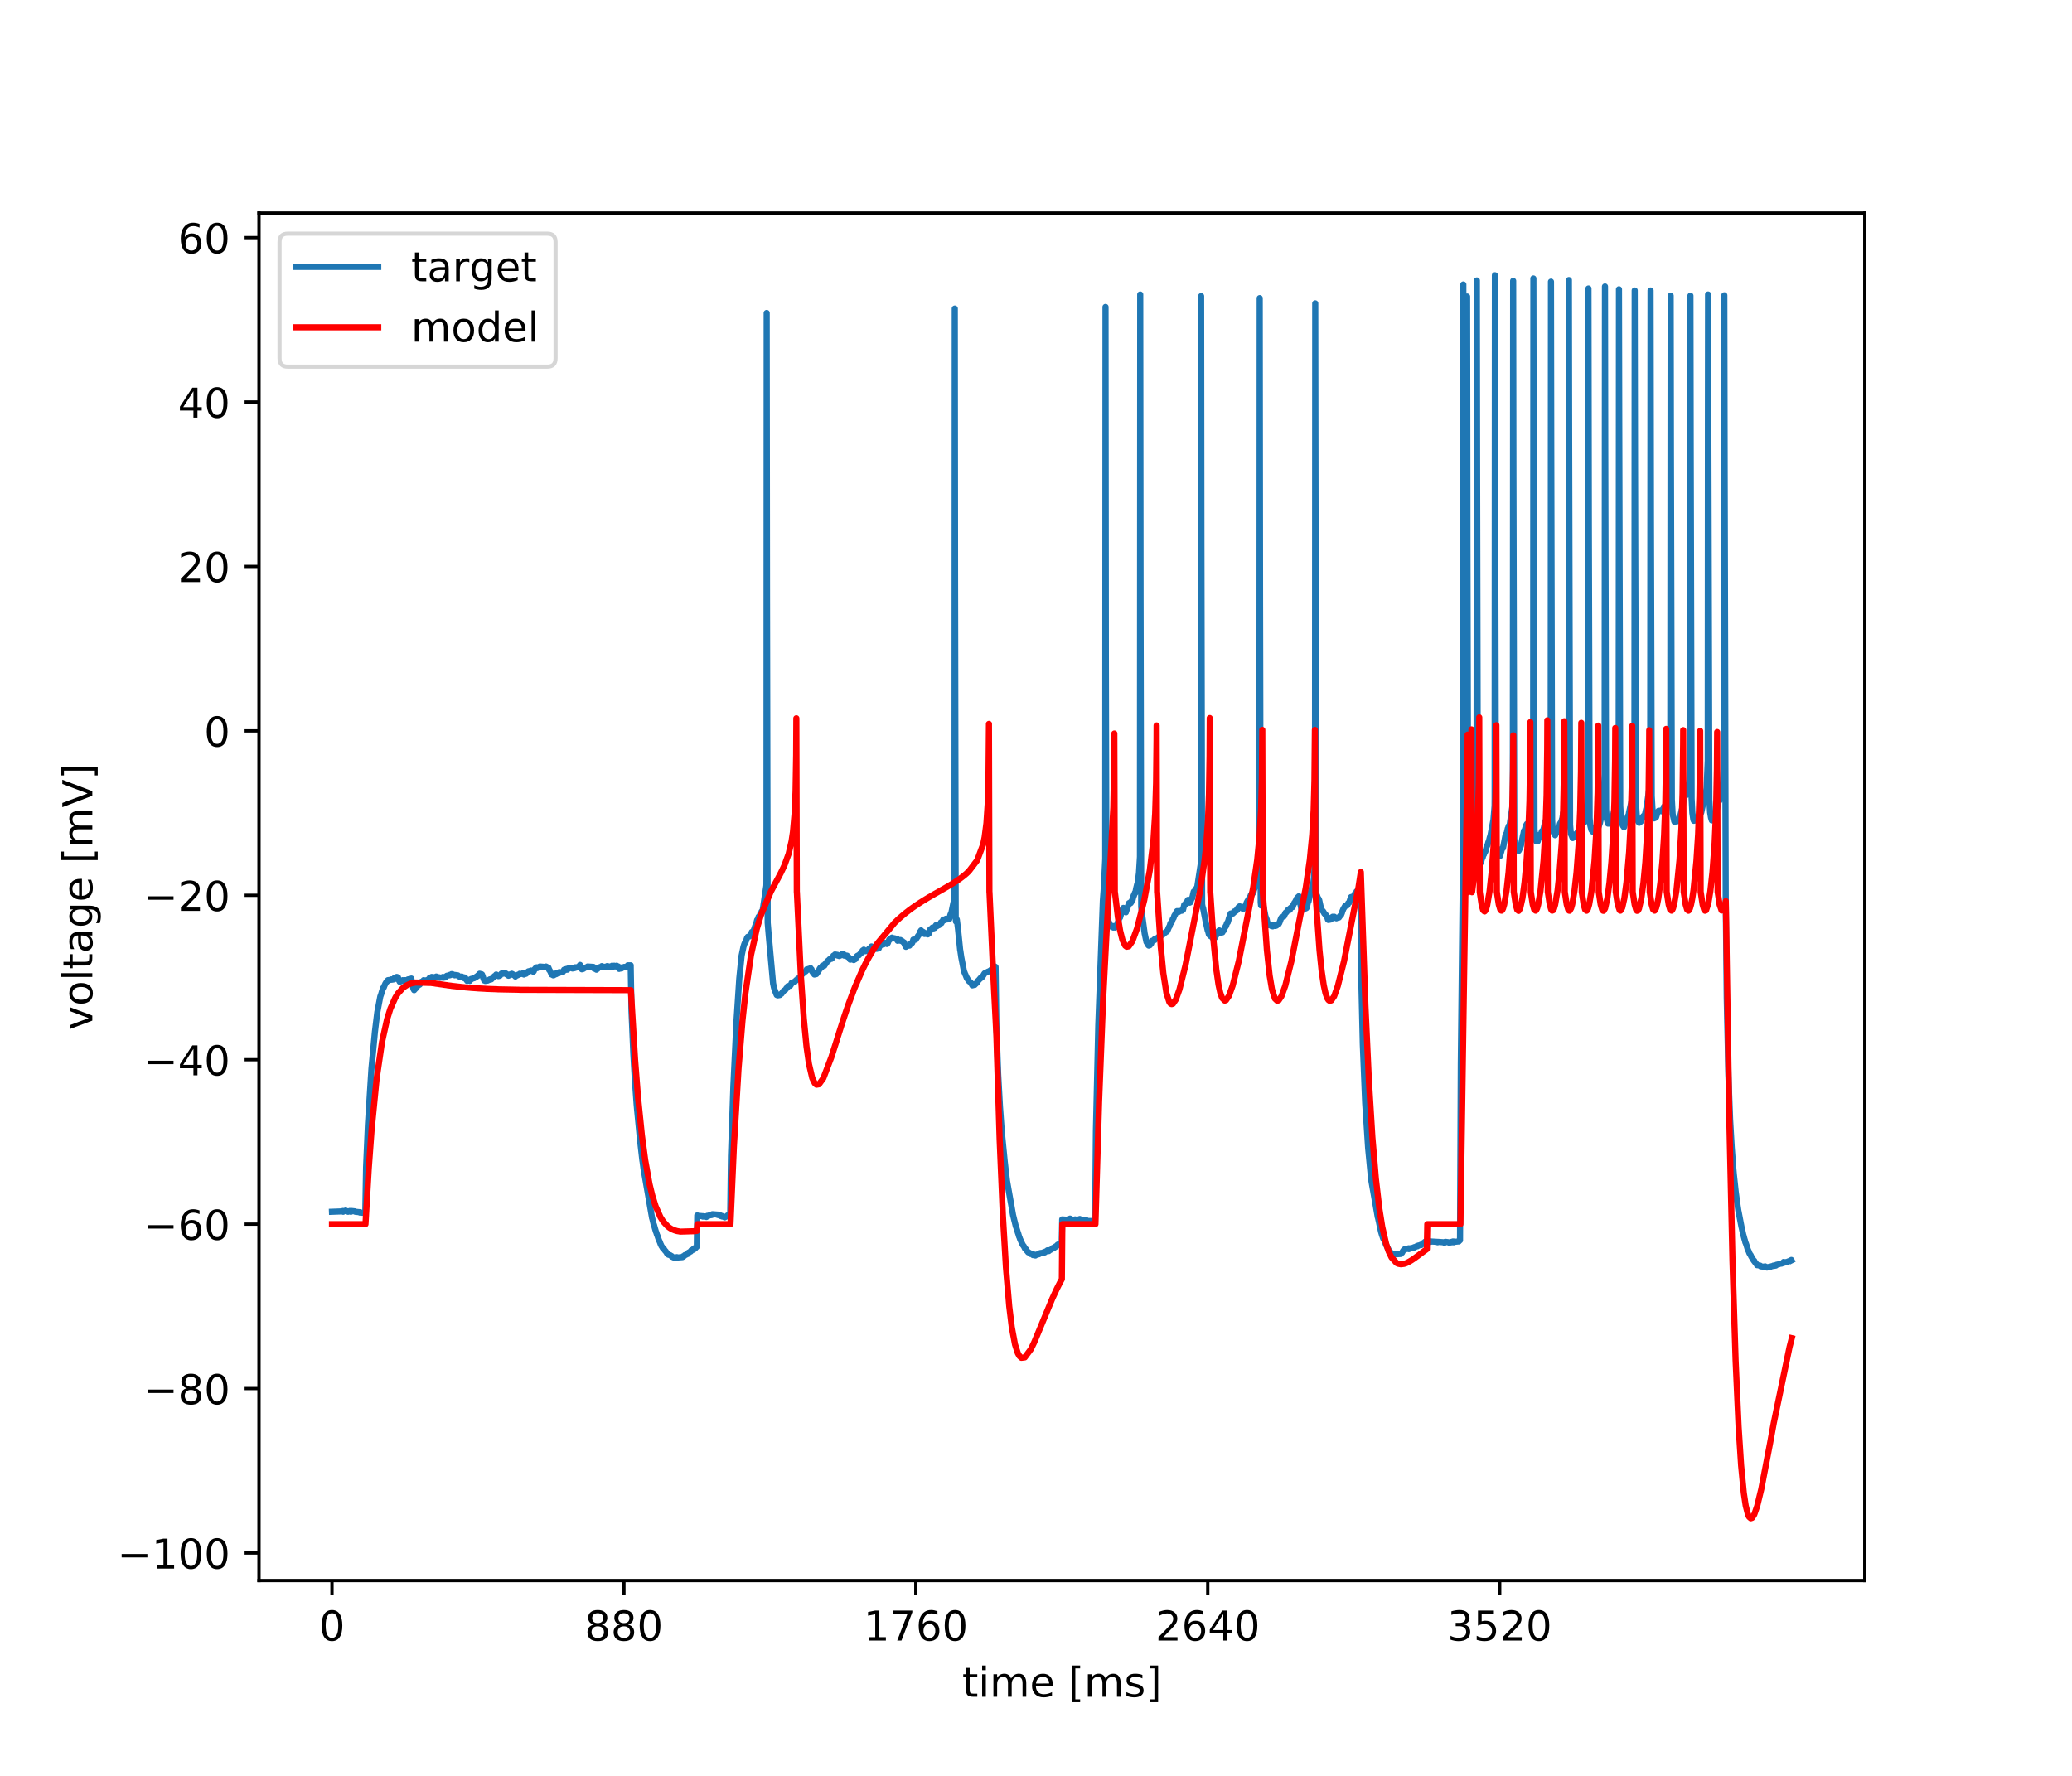 <?xml version="1.0" encoding="utf-8" standalone="no"?>
<!DOCTYPE svg PUBLIC "-//W3C//DTD SVG 1.1//EN"
  "http://www.w3.org/Graphics/SVG/1.1/DTD/svg11.dtd">
<!-- Created with matplotlib (https://matplotlib.org/) -->
<svg height="432pt" version="1.1" viewBox="0 0 504 432" width="504pt" xmlns="http://www.w3.org/2000/svg" xmlns:xlink="http://www.w3.org/1999/xlink">
 <defs>
  <style type="text/css">
*{stroke-linecap:butt;stroke-linejoin:round;}
  </style>
 </defs>
 <g id="figure_1">
  <g id="patch_1">
   <path d="M 0 432 
L 504 432 
L 504 0 
L 0 0 
z
" style="fill:#ffffff;"/>
  </g>
  <g id="axes_1">
   <g id="patch_2">
    <path d="M 63 384.48 
L 453.6 384.48 
L 453.6 51.84 
L 63 51.84 
z
" style="fill:#ffffff;"/>
   </g>
   <g id="matplotlib.axis_1">
    <g id="xtick_1">
     <g id="line2d_1">
      <defs>
       <path d="M 0 0 
L 0 3.5 
" id="m1e0a363f0c" style="stroke:#000000;stroke-width:0.8;"/>
      </defs>
      <g>
       <use style="stroke:#000000;stroke-width:0.8;" x="80.755" xlink:href="#m1e0a363f0c" y="384.48"/>
      </g>
     </g>
     <g id="text_1">
      <!-- 0 -->
      <defs>
       <path d="M 31.781 66.406 
Q 24.172 66.406 20.328 58.906 
Q 16.5 51.422 16.5 36.375 
Q 16.5 21.391 20.328 13.891 
Q 24.172 6.391 31.781 6.391 
Q 39.453 6.391 43.281 13.891 
Q 47.125 21.391 47.125 36.375 
Q 47.125 51.422 43.281 58.906 
Q 39.453 66.406 31.781 66.406 
z
M 31.781 74.219 
Q 44.047 74.219 50.516 64.516 
Q 56.984 54.828 56.984 36.375 
Q 56.984 17.969 50.516 8.266 
Q 44.047 -1.422 31.781 -1.422 
Q 19.531 -1.422 13.062 8.266 
Q 6.594 17.969 6.594 36.375 
Q 6.594 54.828 13.062 64.516 
Q 19.531 74.219 31.781 74.219 
z
" id="DejaVuSans-48"/>
      </defs>
      <g transform="translate(77.573 399.078)scale(0.1 -0.1)">
       <use xlink:href="#DejaVuSans-48"/>
      </g>
     </g>
    </g>
    <g id="xtick_2">
     <g id="line2d_2">
      <g>
       <use style="stroke:#000000;stroke-width:0.8;" x="151.763" xlink:href="#m1e0a363f0c" y="384.48"/>
      </g>
     </g>
     <g id="text_2">
      <!-- 880 -->
      <defs>
       <path d="M 31.781 34.625 
Q 24.75 34.625 20.719 30.859 
Q 16.703 27.094 16.703 20.516 
Q 16.703 13.922 20.719 10.156 
Q 24.75 6.391 31.781 6.391 
Q 38.812 6.391 42.859 10.172 
Q 46.922 13.969 46.922 20.516 
Q 46.922 27.094 42.891 30.859 
Q 38.875 34.625 31.781 34.625 
z
M 21.922 38.812 
Q 15.578 40.375 12.031 44.719 
Q 8.5 49.078 8.5 55.328 
Q 8.5 64.062 14.719 69.141 
Q 20.953 74.219 31.781 74.219 
Q 42.672 74.219 48.875 69.141 
Q 55.078 64.062 55.078 55.328 
Q 55.078 49.078 51.531 44.719 
Q 48 40.375 41.703 38.812 
Q 48.828 37.156 52.797 32.312 
Q 56.781 27.484 56.781 20.516 
Q 56.781 9.906 50.312 4.234 
Q 43.844 -1.422 31.781 -1.422 
Q 19.734 -1.422 13.25 4.234 
Q 6.781 9.906 6.781 20.516 
Q 6.781 27.484 10.781 32.312 
Q 14.797 37.156 21.922 38.812 
z
M 18.312 54.391 
Q 18.312 48.734 21.844 45.562 
Q 25.391 42.391 31.781 42.391 
Q 38.141 42.391 41.719 45.562 
Q 45.312 48.734 45.312 54.391 
Q 45.312 60.062 41.719 63.234 
Q 38.141 66.406 31.781 66.406 
Q 25.391 66.406 21.844 63.234 
Q 18.312 60.062 18.312 54.391 
z
" id="DejaVuSans-56"/>
      </defs>
      <g transform="translate(142.219 399.078)scale(0.1 -0.1)">
       <use xlink:href="#DejaVuSans-56"/>
       <use x="63.623" xlink:href="#DejaVuSans-56"/>
       <use x="127.246" xlink:href="#DejaVuSans-48"/>
      </g>
     </g>
    </g>
    <g id="xtick_3">
     <g id="line2d_3">
      <g>
       <use style="stroke:#000000;stroke-width:0.8;" x="222.772" xlink:href="#m1e0a363f0c" y="384.48"/>
      </g>
     </g>
     <g id="text_3">
      <!-- 1760 -->
      <defs>
       <path d="M 12.406 8.297 
L 28.516 8.297 
L 28.516 63.922 
L 10.984 60.406 
L 10.984 69.391 
L 28.422 72.906 
L 38.281 72.906 
L 38.281 8.297 
L 54.391 8.297 
L 54.391 0 
L 12.406 0 
z
" id="DejaVuSans-49"/>
       <path d="M 8.203 72.906 
L 55.078 72.906 
L 55.078 68.703 
L 28.609 0 
L 18.312 0 
L 43.219 64.594 
L 8.203 64.594 
z
" id="DejaVuSans-55"/>
       <path d="M 33.016 40.375 
Q 26.375 40.375 22.484 35.828 
Q 18.609 31.297 18.609 23.391 
Q 18.609 15.531 22.484 10.953 
Q 26.375 6.391 33.016 6.391 
Q 39.656 6.391 43.531 10.953 
Q 47.406 15.531 47.406 23.391 
Q 47.406 31.297 43.531 35.828 
Q 39.656 40.375 33.016 40.375 
z
M 52.594 71.297 
L 52.594 62.312 
Q 48.875 64.062 45.094 64.984 
Q 41.312 65.922 37.594 65.922 
Q 27.828 65.922 22.672 59.328 
Q 17.531 52.734 16.797 39.406 
Q 19.672 43.656 24.016 45.922 
Q 28.375 48.188 33.594 48.188 
Q 44.578 48.188 50.953 41.516 
Q 57.328 34.859 57.328 23.391 
Q 57.328 12.156 50.688 5.359 
Q 44.047 -1.422 33.016 -1.422 
Q 20.359 -1.422 13.672 8.266 
Q 6.984 17.969 6.984 36.375 
Q 6.984 53.656 15.188 63.938 
Q 23.391 74.219 37.203 74.219 
Q 40.922 74.219 44.703 73.484 
Q 48.484 72.75 52.594 71.297 
z
" id="DejaVuSans-54"/>
      </defs>
      <g transform="translate(210.047 399.078)scale(0.1 -0.1)">
       <use xlink:href="#DejaVuSans-49"/>
       <use x="63.623" xlink:href="#DejaVuSans-55"/>
       <use x="127.246" xlink:href="#DejaVuSans-54"/>
       <use x="190.869" xlink:href="#DejaVuSans-48"/>
      </g>
     </g>
    </g>
    <g id="xtick_4">
     <g id="line2d_4">
      <g>
       <use style="stroke:#000000;stroke-width:0.8;" x="293.78" xlink:href="#m1e0a363f0c" y="384.48"/>
      </g>
     </g>
     <g id="text_4">
      <!-- 2640 -->
      <defs>
       <path d="M 19.188 8.297 
L 53.609 8.297 
L 53.609 0 
L 7.328 0 
L 7.328 8.297 
Q 12.938 14.109 22.625 23.891 
Q 32.328 33.688 34.812 36.531 
Q 39.547 41.844 41.422 45.531 
Q 43.312 49.219 43.312 52.781 
Q 43.312 58.594 39.234 62.25 
Q 35.156 65.922 28.609 65.922 
Q 23.969 65.922 18.812 64.312 
Q 13.672 62.703 7.812 59.422 
L 7.812 69.391 
Q 13.766 71.781 18.938 73 
Q 24.125 74.219 28.422 74.219 
Q 39.75 74.219 46.484 68.547 
Q 53.219 62.891 53.219 53.422 
Q 53.219 48.922 51.531 44.891 
Q 49.859 40.875 45.406 35.406 
Q 44.188 33.984 37.641 27.219 
Q 31.109 20.453 19.188 8.297 
z
" id="DejaVuSans-50"/>
       <path d="M 37.797 64.312 
L 12.891 25.391 
L 37.797 25.391 
z
M 35.203 72.906 
L 47.609 72.906 
L 47.609 25.391 
L 58.016 25.391 
L 58.016 17.188 
L 47.609 17.188 
L 47.609 0 
L 37.797 0 
L 37.797 17.188 
L 4.891 17.188 
L 4.891 26.703 
z
" id="DejaVuSans-52"/>
      </defs>
      <g transform="translate(281.055 399.078)scale(0.1 -0.1)">
       <use xlink:href="#DejaVuSans-50"/>
       <use x="63.623" xlink:href="#DejaVuSans-54"/>
       <use x="127.246" xlink:href="#DejaVuSans-52"/>
       <use x="190.869" xlink:href="#DejaVuSans-48"/>
      </g>
     </g>
    </g>
    <g id="xtick_5">
     <g id="line2d_5">
      <g>
       <use style="stroke:#000000;stroke-width:0.8;" x="364.789" xlink:href="#m1e0a363f0c" y="384.48"/>
      </g>
     </g>
     <g id="text_5">
      <!-- 3520 -->
      <defs>
       <path d="M 40.578 39.312 
Q 47.656 37.797 51.625 33 
Q 55.609 28.219 55.609 21.188 
Q 55.609 10.406 48.188 4.484 
Q 40.766 -1.422 27.094 -1.422 
Q 22.516 -1.422 17.656 -0.516 
Q 12.797 0.391 7.625 2.203 
L 7.625 11.719 
Q 11.719 9.328 16.594 8.109 
Q 21.484 6.891 26.812 6.891 
Q 36.078 6.891 40.938 10.547 
Q 45.797 14.203 45.797 21.188 
Q 45.797 27.641 41.281 31.266 
Q 36.766 34.906 28.719 34.906 
L 20.219 34.906 
L 20.219 43.016 
L 29.109 43.016 
Q 36.375 43.016 40.234 45.922 
Q 44.094 48.828 44.094 54.297 
Q 44.094 59.906 40.109 62.906 
Q 36.141 65.922 28.719 65.922 
Q 24.656 65.922 20.016 65.031 
Q 15.375 64.156 9.812 62.312 
L 9.812 71.094 
Q 15.438 72.656 20.344 73.438 
Q 25.25 74.219 29.594 74.219 
Q 40.828 74.219 47.359 69.109 
Q 53.906 64.016 53.906 55.328 
Q 53.906 49.266 50.438 45.094 
Q 46.969 40.922 40.578 39.312 
z
" id="DejaVuSans-51"/>
       <path d="M 10.797 72.906 
L 49.516 72.906 
L 49.516 64.594 
L 19.828 64.594 
L 19.828 46.734 
Q 21.969 47.469 24.109 47.828 
Q 26.266 48.188 28.422 48.188 
Q 40.625 48.188 47.75 41.5 
Q 54.891 34.812 54.891 23.391 
Q 54.891 11.625 47.562 5.094 
Q 40.234 -1.422 26.906 -1.422 
Q 22.312 -1.422 17.547 -0.641 
Q 12.797 0.141 7.719 1.703 
L 7.719 11.625 
Q 12.109 9.234 16.797 8.062 
Q 21.484 6.891 26.703 6.891 
Q 35.156 6.891 40.078 11.328 
Q 45.016 15.766 45.016 23.391 
Q 45.016 31 40.078 35.438 
Q 35.156 39.891 26.703 39.891 
Q 22.75 39.891 18.812 39.016 
Q 14.891 38.141 10.797 36.281 
z
" id="DejaVuSans-53"/>
      </defs>
      <g transform="translate(352.064 399.078)scale(0.1 -0.1)">
       <use xlink:href="#DejaVuSans-51"/>
       <use x="63.623" xlink:href="#DejaVuSans-53"/>
       <use x="127.246" xlink:href="#DejaVuSans-50"/>
       <use x="190.869" xlink:href="#DejaVuSans-48"/>
      </g>
     </g>
    </g>
    <g id="text_6">
     <!-- time [ms] -->
     <defs>
      <path d="M 18.312 70.219 
L 18.312 54.688 
L 36.812 54.688 
L 36.812 47.703 
L 18.312 47.703 
L 18.312 18.016 
Q 18.312 11.328 20.141 9.422 
Q 21.969 7.516 27.594 7.516 
L 36.812 7.516 
L 36.812 0 
L 27.594 0 
Q 17.188 0 13.234 3.875 
Q 9.281 7.766 9.281 18.016 
L 9.281 47.703 
L 2.688 47.703 
L 2.688 54.688 
L 9.281 54.688 
L 9.281 70.219 
z
" id="DejaVuSans-116"/>
      <path d="M 9.422 54.688 
L 18.406 54.688 
L 18.406 0 
L 9.422 0 
z
M 9.422 75.984 
L 18.406 75.984 
L 18.406 64.594 
L 9.422 64.594 
z
" id="DejaVuSans-105"/>
      <path d="M 52 44.188 
Q 55.375 50.25 60.062 53.125 
Q 64.75 56 71.094 56 
Q 79.641 56 84.281 50.016 
Q 88.922 44.047 88.922 33.016 
L 88.922 0 
L 79.891 0 
L 79.891 32.719 
Q 79.891 40.578 77.094 44.375 
Q 74.312 48.188 68.609 48.188 
Q 61.625 48.188 57.562 43.547 
Q 53.516 38.922 53.516 30.906 
L 53.516 0 
L 44.484 0 
L 44.484 32.719 
Q 44.484 40.625 41.703 44.406 
Q 38.922 48.188 33.109 48.188 
Q 26.219 48.188 22.156 43.531 
Q 18.109 38.875 18.109 30.906 
L 18.109 0 
L 9.078 0 
L 9.078 54.688 
L 18.109 54.688 
L 18.109 46.188 
Q 21.188 51.219 25.484 53.609 
Q 29.781 56 35.688 56 
Q 41.656 56 45.828 52.969 
Q 50 49.953 52 44.188 
z
" id="DejaVuSans-109"/>
      <path d="M 56.203 29.594 
L 56.203 25.203 
L 14.891 25.203 
Q 15.484 15.922 20.484 11.062 
Q 25.484 6.203 34.422 6.203 
Q 39.594 6.203 44.453 7.469 
Q 49.312 8.734 54.109 11.281 
L 54.109 2.781 
Q 49.266 0.734 44.188 -0.344 
Q 39.109 -1.422 33.891 -1.422 
Q 20.797 -1.422 13.156 6.188 
Q 5.516 13.812 5.516 26.812 
Q 5.516 40.234 12.766 48.109 
Q 20.016 56 32.328 56 
Q 43.359 56 49.781 48.891 
Q 56.203 41.797 56.203 29.594 
z
M 47.219 32.234 
Q 47.125 39.594 43.094 43.984 
Q 39.062 48.391 32.422 48.391 
Q 24.906 48.391 20.391 44.141 
Q 15.875 39.891 15.188 32.172 
z
" id="DejaVuSans-101"/>
      <path id="DejaVuSans-32"/>
      <path d="M 8.594 75.984 
L 29.297 75.984 
L 29.297 69 
L 17.578 69 
L 17.578 -6.203 
L 29.297 -6.203 
L 29.297 -13.188 
L 8.594 -13.188 
z
" id="DejaVuSans-91"/>
      <path d="M 44.281 53.078 
L 44.281 44.578 
Q 40.484 46.531 36.375 47.5 
Q 32.281 48.484 27.875 48.484 
Q 21.188 48.484 17.844 46.438 
Q 14.5 44.391 14.5 40.281 
Q 14.5 37.156 16.891 35.375 
Q 19.281 33.594 26.516 31.984 
L 29.594 31.297 
Q 39.156 29.25 43.188 25.516 
Q 47.219 21.781 47.219 15.094 
Q 47.219 7.469 41.188 3.016 
Q 35.156 -1.422 24.609 -1.422 
Q 20.219 -1.422 15.453 -0.562 
Q 10.688 0.297 5.422 2 
L 5.422 11.281 
Q 10.406 8.688 15.234 7.391 
Q 20.062 6.109 24.812 6.109 
Q 31.156 6.109 34.562 8.281 
Q 37.984 10.453 37.984 14.406 
Q 37.984 18.062 35.516 20.016 
Q 33.062 21.969 24.703 23.781 
L 21.578 24.516 
Q 13.234 26.266 9.516 29.906 
Q 5.812 33.547 5.812 39.891 
Q 5.812 47.609 11.281 51.797 
Q 16.75 56 26.812 56 
Q 31.781 56 36.172 55.266 
Q 40.578 54.547 44.281 53.078 
z
" id="DejaVuSans-115"/>
      <path d="M 30.422 75.984 
L 30.422 -13.188 
L 9.719 -13.188 
L 9.719 -6.203 
L 21.391 -6.203 
L 21.391 69 
L 9.719 69 
L 9.719 75.984 
z
" id="DejaVuSans-93"/>
     </defs>
     <g transform="translate(234.038 412.757)scale(0.1 -0.1)">
      <use xlink:href="#DejaVuSans-116"/>
      <use x="39.209" xlink:href="#DejaVuSans-105"/>
      <use x="66.992" xlink:href="#DejaVuSans-109"/>
      <use x="164.404" xlink:href="#DejaVuSans-101"/>
      <use x="225.928" xlink:href="#DejaVuSans-32"/>
      <use x="257.715" xlink:href="#DejaVuSans-91"/>
      <use x="296.729" xlink:href="#DejaVuSans-109"/>
      <use x="394.141" xlink:href="#DejaVuSans-115"/>
      <use x="446.24" xlink:href="#DejaVuSans-93"/>
     </g>
    </g>
   </g>
   <g id="matplotlib.axis_2">
    <g id="ytick_1">
     <g id="line2d_6">
      <defs>
       <path d="M 0 0 
L -3.5 0 
" id="m2a1e7f369e" style="stroke:#000000;stroke-width:0.8;"/>
      </defs>
      <g>
       <use style="stroke:#000000;stroke-width:0.8;" x="63" xlink:href="#m2a1e7f369e" y="377.779"/>
      </g>
     </g>
     <g id="text_7">
      <!-- −100 -->
      <defs>
       <path d="M 10.594 35.5 
L 73.188 35.5 
L 73.188 27.203 
L 10.594 27.203 
z
" id="DejaVuSans-8722"/>
      </defs>
      <g transform="translate(28.533 381.579)scale(0.1 -0.1)">
       <use xlink:href="#DejaVuSans-8722"/>
       <use x="83.789" xlink:href="#DejaVuSans-49"/>
       <use x="147.412" xlink:href="#DejaVuSans-48"/>
       <use x="211.035" xlink:href="#DejaVuSans-48"/>
      </g>
     </g>
    </g>
    <g id="ytick_2">
     <g id="line2d_7">
      <g>
       <use style="stroke:#000000;stroke-width:0.8;" x="63" xlink:href="#m2a1e7f369e" y="337.782"/>
      </g>
     </g>
     <g id="text_8">
      <!-- −80 -->
      <g transform="translate(34.895 341.581)scale(0.1 -0.1)">
       <use xlink:href="#DejaVuSans-8722"/>
       <use x="83.789" xlink:href="#DejaVuSans-56"/>
       <use x="147.412" xlink:href="#DejaVuSans-48"/>
      </g>
     </g>
    </g>
    <g id="ytick_3">
     <g id="line2d_8">
      <g>
       <use style="stroke:#000000;stroke-width:0.8;" x="63" xlink:href="#m2a1e7f369e" y="297.785"/>
      </g>
     </g>
     <g id="text_9">
      <!-- −60 -->
      <g transform="translate(34.895 301.584)scale(0.1 -0.1)">
       <use xlink:href="#DejaVuSans-8722"/>
       <use x="83.789" xlink:href="#DejaVuSans-54"/>
       <use x="147.412" xlink:href="#DejaVuSans-48"/>
      </g>
     </g>
    </g>
    <g id="ytick_4">
     <g id="line2d_9">
      <g>
       <use style="stroke:#000000;stroke-width:0.8;" x="63" xlink:href="#m2a1e7f369e" y="257.787"/>
      </g>
     </g>
     <g id="text_10">
      <!-- −40 -->
      <g transform="translate(34.895 261.587)scale(0.1 -0.1)">
       <use xlink:href="#DejaVuSans-8722"/>
       <use x="83.789" xlink:href="#DejaVuSans-52"/>
       <use x="147.412" xlink:href="#DejaVuSans-48"/>
      </g>
     </g>
    </g>
    <g id="ytick_5">
     <g id="line2d_10">
      <g>
       <use style="stroke:#000000;stroke-width:0.8;" x="63" xlink:href="#m2a1e7f369e" y="217.79"/>
      </g>
     </g>
     <g id="text_11">
      <!-- −20 -->
      <g transform="translate(34.895 221.589)scale(0.1 -0.1)">
       <use xlink:href="#DejaVuSans-8722"/>
       <use x="83.789" xlink:href="#DejaVuSans-50"/>
       <use x="147.412" xlink:href="#DejaVuSans-48"/>
      </g>
     </g>
    </g>
    <g id="ytick_6">
     <g id="line2d_11">
      <g>
       <use style="stroke:#000000;stroke-width:0.8;" x="63" xlink:href="#m2a1e7f369e" y="177.793"/>
      </g>
     </g>
     <g id="text_12">
      <!-- 0 -->
      <g transform="translate(49.638 181.592)scale(0.1 -0.1)">
       <use xlink:href="#DejaVuSans-48"/>
      </g>
     </g>
    </g>
    <g id="ytick_7">
     <g id="line2d_12">
      <g>
       <use style="stroke:#000000;stroke-width:0.8;" x="63" xlink:href="#m2a1e7f369e" y="137.795"/>
      </g>
     </g>
     <g id="text_13">
      <!-- 20 -->
      <g transform="translate(43.275 141.594)scale(0.1 -0.1)">
       <use xlink:href="#DejaVuSans-50"/>
       <use x="63.623" xlink:href="#DejaVuSans-48"/>
      </g>
     </g>
    </g>
    <g id="ytick_8">
     <g id="line2d_13">
      <g>
       <use style="stroke:#000000;stroke-width:0.8;" x="63" xlink:href="#m2a1e7f369e" y="97.798"/>
      </g>
     </g>
     <g id="text_14">
      <!-- 40 -->
      <g transform="translate(43.275 101.597)scale(0.1 -0.1)">
       <use xlink:href="#DejaVuSans-52"/>
       <use x="63.623" xlink:href="#DejaVuSans-48"/>
      </g>
     </g>
    </g>
    <g id="ytick_9">
     <g id="line2d_14">
      <g>
       <use style="stroke:#000000;stroke-width:0.8;" x="63" xlink:href="#m2a1e7f369e" y="57.8"/>
      </g>
     </g>
     <g id="text_15">
      <!-- 60 -->
      <g transform="translate(43.275 61.6)scale(0.1 -0.1)">
       <use xlink:href="#DejaVuSans-54"/>
       <use x="63.623" xlink:href="#DejaVuSans-48"/>
      </g>
     </g>
    </g>
    <g id="text_16">
     <!-- voltage [mV] -->
     <defs>
      <path d="M 2.984 54.688 
L 12.5 54.688 
L 29.594 8.797 
L 46.688 54.688 
L 56.203 54.688 
L 35.688 0 
L 23.484 0 
z
" id="DejaVuSans-118"/>
      <path d="M 30.609 48.391 
Q 23.391 48.391 19.188 42.75 
Q 14.984 37.109 14.984 27.297 
Q 14.984 17.484 19.156 11.844 
Q 23.344 6.203 30.609 6.203 
Q 37.797 6.203 41.984 11.859 
Q 46.188 17.531 46.188 27.297 
Q 46.188 37.016 41.984 42.703 
Q 37.797 48.391 30.609 48.391 
z
M 30.609 56 
Q 42.328 56 49.016 48.375 
Q 55.719 40.766 55.719 27.297 
Q 55.719 13.875 49.016 6.219 
Q 42.328 -1.422 30.609 -1.422 
Q 18.844 -1.422 12.172 6.219 
Q 5.516 13.875 5.516 27.297 
Q 5.516 40.766 12.172 48.375 
Q 18.844 56 30.609 56 
z
" id="DejaVuSans-111"/>
      <path d="M 9.422 75.984 
L 18.406 75.984 
L 18.406 0 
L 9.422 0 
z
" id="DejaVuSans-108"/>
      <path d="M 34.281 27.484 
Q 23.391 27.484 19.188 25 
Q 14.984 22.516 14.984 16.5 
Q 14.984 11.719 18.141 8.906 
Q 21.297 6.109 26.703 6.109 
Q 34.188 6.109 38.703 11.406 
Q 43.219 16.703 43.219 25.484 
L 43.219 27.484 
z
M 52.203 31.203 
L 52.203 0 
L 43.219 0 
L 43.219 8.297 
Q 40.141 3.328 35.547 0.953 
Q 30.953 -1.422 24.312 -1.422 
Q 15.922 -1.422 10.953 3.297 
Q 6 8.016 6 15.922 
Q 6 25.141 12.172 29.828 
Q 18.359 34.516 30.609 34.516 
L 43.219 34.516 
L 43.219 35.406 
Q 43.219 41.609 39.141 45 
Q 35.062 48.391 27.688 48.391 
Q 23 48.391 18.547 47.266 
Q 14.109 46.141 10.016 43.891 
L 10.016 52.203 
Q 14.938 54.109 19.578 55.047 
Q 24.219 56 28.609 56 
Q 40.484 56 46.344 49.844 
Q 52.203 43.703 52.203 31.203 
z
" id="DejaVuSans-97"/>
      <path d="M 45.406 27.984 
Q 45.406 37.75 41.375 43.109 
Q 37.359 48.484 30.078 48.484 
Q 22.859 48.484 18.828 43.109 
Q 14.797 37.75 14.797 27.984 
Q 14.797 18.266 18.828 12.891 
Q 22.859 7.516 30.078 7.516 
Q 37.359 7.516 41.375 12.891 
Q 45.406 18.266 45.406 27.984 
z
M 54.391 6.781 
Q 54.391 -7.172 48.188 -13.984 
Q 42 -20.797 29.203 -20.797 
Q 24.469 -20.797 20.266 -20.094 
Q 16.062 -19.391 12.109 -17.922 
L 12.109 -9.188 
Q 16.062 -11.328 19.922 -12.344 
Q 23.781 -13.375 27.781 -13.375 
Q 36.625 -13.375 41.016 -8.766 
Q 45.406 -4.156 45.406 5.172 
L 45.406 9.625 
Q 42.625 4.781 38.281 2.391 
Q 33.938 0 27.875 0 
Q 17.828 0 11.672 7.656 
Q 5.516 15.328 5.516 27.984 
Q 5.516 40.672 11.672 48.328 
Q 17.828 56 27.875 56 
Q 33.938 56 38.281 53.609 
Q 42.625 51.219 45.406 46.391 
L 45.406 54.688 
L 54.391 54.688 
z
" id="DejaVuSans-103"/>
      <path d="M 28.609 0 
L 0.781 72.906 
L 11.078 72.906 
L 34.188 11.531 
L 57.328 72.906 
L 67.578 72.906 
L 39.797 0 
z
" id="DejaVuSans-86"/>
     </defs>
     <g transform="translate(22.453 250.624)rotate(-90)scale(0.1 -0.1)">
      <use xlink:href="#DejaVuSans-118"/>
      <use x="59.18" xlink:href="#DejaVuSans-111"/>
      <use x="120.361" xlink:href="#DejaVuSans-108"/>
      <use x="148.145" xlink:href="#DejaVuSans-116"/>
      <use x="187.354" xlink:href="#DejaVuSans-97"/>
      <use x="248.633" xlink:href="#DejaVuSans-103"/>
      <use x="312.109" xlink:href="#DejaVuSans-101"/>
      <use x="373.633" xlink:href="#DejaVuSans-32"/>
      <use x="405.42" xlink:href="#DejaVuSans-91"/>
      <use x="444.434" xlink:href="#DejaVuSans-109"/>
      <use x="541.846" xlink:href="#DejaVuSans-86"/>
      <use x="610.254" xlink:href="#DejaVuSans-93"/>
     </g>
    </g>
   </g>
   <g id="line2d_15">
    <path clip-path="url(#p494738bd65)" d="M 80.755 294.777 
L 83.385 294.679 
L 83.417 294.582 
L 83.466 294.777 
L 83.482 294.679 
L 83.966 294.582 
L 84.063 294.484 
L 84.176 294.582 
L 84.547 294.679 
L 84.66 294.777 
L 84.967 294.679 
L 85.08 294.582 
L 85.338 294.679 
L 85.354 294.777 
L 85.402 294.582 
L 85.419 294.582 
L 86.322 294.679 
L 86.435 294.777 
L 87.42 294.875 
L 87.533 294.972 
L 87.581 294.875 
L 87.629 294.972 
L 88.695 295.07 
L 88.808 295.168 
L 88.856 295.07 
L 89.05 283.938 
L 89.502 273.489 
L 90.357 259.916 
L 91.196 251.03 
L 91.454 248.882 
L 91.777 246.245 
L 92.503 242.437 
L 92.536 242.339 
L 92.713 241.851 
L 92.745 241.753 
L 92.971 240.972 
L 93.02 240.874 
L 93.213 240.288 
L 93.359 240.191 
L 93.536 239.703 
L 93.601 239.605 
L 93.762 239.214 
L 93.859 239.117 
L 94.004 238.824 
L 94.214 238.726 
L 94.359 238.433 
L 95.134 238.335 
L 95.182 238.238 
L 95.231 238.335 
L 95.844 238.238 
L 95.989 237.847 
L 96.054 237.945 
L 96.086 237.847 
L 96.393 237.75 
L 96.506 237.652 
L 96.796 237.75 
L 97.006 238.433 
L 97.07 238.531 
L 97.216 238.824 
L 97.393 238.726 
L 97.425 238.628 
L 97.49 238.726 
L 97.845 238.628 
L 97.974 238.433 
L 98.265 238.531 
L 98.297 238.628 
L 98.345 238.531 
L 98.458 238.433 
L 98.507 238.531 
L 98.539 238.628 
L 98.571 238.433 
L 98.603 238.531 
L 99.12 238.433 
L 99.249 238.238 
L 99.959 238.14 
L 100.056 238.043 
L 100.572 240.581 
L 100.621 240.679 
L 100.734 240.874 
L 100.863 240.679 
L 101.024 240.581 
L 101.153 240.386 
L 101.299 240.288 
L 101.444 239.996 
L 101.557 239.898 
L 101.686 239.703 
L 101.831 239.605 
L 101.847 239.507 
L 101.928 239.605 
L 102.106 239.507 
L 102.267 239.117 
L 102.364 239.019 
L 102.493 238.824 
L 102.993 238.726 
L 103.058 238.433 
L 103.106 238.531 
L 103.251 238.824 
L 103.38 238.628 
L 103.687 238.531 
L 103.784 238.433 
L 103.881 238.531 
L 103.994 238.433 
L 104.091 238.335 
L 104.187 238.238 
L 104.3 238.335 
L 104.381 238.238 
L 104.526 237.847 
L 104.575 237.945 
L 104.623 237.847 
L 104.897 237.75 
L 105.01 237.652 
L 105.236 237.75 
L 105.317 237.847 
L 105.333 237.75 
L 106.108 237.652 
L 106.124 237.554 
L 106.172 237.75 
L 106.205 237.652 
L 106.882 237.75 
L 106.995 237.847 
L 107.705 237.75 
L 107.738 237.652 
L 107.786 237.847 
L 108.383 237.75 
L 108.512 237.554 
L 108.577 237.457 
L 108.69 237.359 
L 109.255 237.261 
L 109.335 237.164 
L 109.352 237.261 
L 109.691 237.164 
L 109.82 236.968 
L 109.916 237.066 
L 110.013 236.968 
L 110.126 237.066 
L 110.53 237.164 
L 110.61 237.261 
L 110.627 237.164 
L 111.369 237.261 
L 111.498 237.457 
L 111.837 237.554 
L 111.853 237.652 
L 111.934 237.554 
L 112.256 237.652 
L 112.321 237.554 
L 112.369 237.75 
L 112.821 237.847 
L 112.837 237.945 
L 112.87 237.75 
L 112.902 237.75 
L 113.144 237.847 
L 113.289 238.14 
L 113.37 238.238 
L 113.499 238.433 
L 113.596 238.531 
L 113.644 238.628 
L 113.693 238.531 
L 113.79 238.433 
L 113.87 238.335 
L 113.886 238.433 
L 114.161 238.531 
L 114.258 238.628 
L 114.387 238.335 
L 114.419 238.433 
L 114.484 238.335 
L 114.58 238.14 
L 114.597 238.238 
L 114.806 238.14 
L 114.919 238.043 
L 115.355 237.945 
L 115.468 237.847 
L 115.759 237.75 
L 115.888 237.554 
L 116.162 237.457 
L 116.259 237.261 
L 116.275 237.359 
L 116.356 237.261 
L 116.469 237.164 
L 116.533 237.066 
L 116.662 236.871 
L 117.017 236.968 
L 117.033 237.066 
L 117.114 236.968 
L 117.259 237.066 
L 117.437 237.554 
L 117.469 237.652 
L 117.663 238.238 
L 117.711 238.335 
L 117.792 238.531 
L 117.824 238.433 
L 117.921 238.531 
L 118.034 238.628 
L 118.647 238.531 
L 118.76 238.433 
L 119.051 238.335 
L 119.131 238.238 
L 119.148 238.335 
L 119.519 238.238 
L 119.648 238.043 
L 119.809 237.945 
L 119.922 237.847 
L 120.1 237.75 
L 120.245 237.457 
L 120.439 237.359 
L 120.552 237.261 
L 120.665 237.164 
L 120.697 237.066 
L 120.745 237.261 
L 121.116 237.359 
L 121.229 237.457 
L 121.601 237.359 
L 121.73 237.164 
L 121.81 237.066 
L 121.939 236.871 
L 122.117 236.773 
L 122.214 236.675 
L 122.343 236.871 
L 122.779 236.773 
L 122.811 236.675 
L 122.875 236.773 
L 122.924 236.871 
L 122.972 236.773 
L 123.134 236.871 
L 123.263 237.066 
L 123.553 237.164 
L 123.682 237.359 
L 123.828 237.066 
L 123.924 237.164 
L 123.941 237.261 
L 124.005 237.066 
L 124.36 236.968 
L 124.473 236.871 
L 124.683 236.968 
L 124.812 237.164 
L 125.216 237.261 
L 125.329 237.457 
L 125.361 237.554 
L 125.441 237.359 
L 125.764 237.261 
L 125.78 237.164 
L 125.861 237.261 
L 126.039 237.164 
L 126.152 237.066 
L 126.329 236.968 
L 126.426 236.871 
L 126.539 236.968 
L 127.136 236.871 
L 127.152 236.773 
L 127.233 236.871 
L 127.249 236.968 
L 127.297 236.773 
L 127.314 236.773 
L 127.394 236.871 
L 127.443 237.066 
L 127.507 236.968 
L 127.523 236.871 
L 127.604 236.968 
L 127.975 236.871 
L 128.104 236.675 
L 128.217 236.578 
L 128.33 236.48 
L 128.411 236.382 
L 128.524 236.285 
L 129.089 236.187 
L 129.137 236.09 
L 129.186 236.187 
L 129.605 236.285 
L 129.718 236.382 
L 129.831 236.285 
L 130.009 235.797 
L 130.138 235.699 
L 130.267 235.504 
L 130.525 235.406 
L 130.541 235.308 
L 130.59 235.504 
L 130.622 235.406 
L 130.67 235.504 
L 130.719 235.406 
L 131.074 235.308 
L 131.138 235.211 
L 131.171 235.308 
L 131.203 235.211 
L 131.316 235.113 
L 132.478 235.211 
L 132.591 235.308 
L 132.768 235.211 
L 132.817 235.113 
L 132.865 235.211 
L 133.269 235.308 
L 133.382 235.406 
L 133.414 235.406 
L 133.559 235.894 
L 133.591 235.797 
L 133.607 235.992 
L 133.624 235.992 
L 133.737 236.09 
L 133.785 236.187 
L 133.93 236.48 
L 133.979 236.578 
L 134.156 237.066 
L 134.269 236.968 
L 134.431 237.066 
L 134.56 237.261 
L 134.624 237.164 
L 134.656 237.261 
L 134.818 237.164 
L 134.931 237.066 
L 135.302 236.968 
L 135.415 236.675 
L 135.431 236.773 
L 135.818 236.675 
L 135.835 236.578 
L 135.867 236.773 
L 135.915 236.675 
L 136.044 236.578 
L 136.06 236.48 
L 136.141 236.578 
L 136.884 236.48 
L 137.029 236.187 
L 137.158 236.09 
L 137.206 235.894 
L 137.255 236.09 
L 137.368 235.992 
L 137.432 235.797 
L 137.465 235.992 
L 137.69 235.894 
L 137.82 235.699 
L 137.916 235.797 
L 138.013 235.894 
L 138.158 235.601 
L 138.707 235.504 
L 138.82 235.406 
L 139.127 235.504 
L 139.24 235.601 
L 139.772 235.504 
L 139.901 235.308 
L 139.998 235.406 
L 140.095 235.308 
L 140.111 235.406 
L 140.192 235.308 
L 140.757 235.211 
L 140.886 235.015 
L 140.967 234.918 
L 141.096 234.722 
L 141.322 235.504 
L 141.402 235.601 
L 141.531 235.797 
L 141.903 235.699 
L 142.016 235.601 
L 142.145 235.504 
L 142.258 235.406 
L 142.806 235.308 
L 142.935 235.113 
L 144.339 235.211 
L 144.469 235.601 
L 144.485 235.504 
L 144.582 235.406 
L 144.727 235.699 
L 145.05 235.797 
L 145.082 235.894 
L 145.146 235.797 
L 145.34 235.699 
L 145.469 235.504 
L 145.647 235.406 
L 145.76 235.308 
L 146.308 235.211 
L 146.389 235.015 
L 146.421 235.113 
L 147.244 235.211 
L 147.26 235.308 
L 147.341 235.211 
L 147.551 235.113 
L 147.664 235.015 
L 148.18 235.113 
L 148.309 235.308 
L 148.374 235.211 
L 148.487 235.113 
L 148.874 235.015 
L 148.89 234.918 
L 148.971 235.015 
L 149.1 235.113 
L 149.116 235.211 
L 149.165 235.015 
L 149.197 235.113 
L 149.294 235.015 
L 149.407 234.918 
L 149.697 235.015 
L 149.81 235.113 
L 149.972 235.113 
L 150.004 234.918 
L 150.085 235.015 
L 150.407 235.113 
L 150.601 235.699 
L 150.746 235.406 
L 151.085 235.504 
L 151.15 235.601 
L 151.182 235.504 
L 151.36 235.406 
L 151.376 235.308 
L 151.456 235.406 
L 151.811 235.308 
L 151.844 235.211 
L 151.908 235.308 
L 152.425 235.211 
L 152.554 235.015 
L 152.651 234.918 
L 152.715 234.82 
L 152.747 234.918 
L 152.764 235.015 
L 152.812 234.82 
L 152.828 234.82 
L 153.409 234.82 
L 153.603 245.952 
L 154.055 256.303 
L 154.426 262.65 
L 154.862 268.705 
L 154.975 269.974 
L 155.685 277.298 
L 155.894 279.153 
L 156.266 282.376 
L 156.282 282.376 
L 156.556 284.426 
L 158.622 296.339 
L 158.67 296.437 
L 158.993 297.804 
L 159.058 297.902 
L 159.3 298.781 
L 159.332 298.878 
L 159.558 299.66 
L 159.622 299.757 
L 159.832 300.441 
L 159.897 300.538 
L 160.09 301.124 
L 160.123 301.222 
L 160.3 301.71 
L 160.349 301.808 
L 160.494 302.101 
L 160.526 302.198 
L 160.704 302.687 
L 160.768 302.784 
L 160.93 303.175 
L 161.043 303.273 
L 161.188 303.566 
L 161.414 303.663 
L 161.559 303.956 
L 161.64 304.054 
L 161.769 304.249 
L 161.898 304.347 
L 162.027 304.542 
L 162.092 304.64 
L 162.221 304.835 
L 162.285 304.933 
L 162.317 305.03 
L 162.382 304.933 
L 162.463 305.03 
L 162.592 305.226 
L 162.995 305.323 
L 163.108 305.421 
L 163.318 305.519 
L 163.431 305.714 
L 163.463 305.616 
L 163.528 305.714 
L 163.641 305.812 
L 163.931 305.909 
L 164.044 306.007 
L 164.545 305.909 
L 164.625 305.812 
L 164.641 305.909 
L 165.997 305.812 
L 166.126 305.616 
L 166.207 305.714 
L 166.223 305.616 
L 166.433 305.519 
L 166.562 305.323 
L 166.901 305.226 
L 167.014 305.128 
L 167.304 305.03 
L 167.449 304.737 
L 167.659 304.64 
L 167.772 304.542 
L 168.014 304.444 
L 168.16 304.151 
L 168.45 304.054 
L 168.563 303.956 
L 168.579 304.054 
L 168.628 303.859 
L 168.644 303.956 
L 168.757 303.859 
L 168.837 303.761 
L 168.853 303.663 
L 168.886 303.859 
L 168.934 303.761 
L 169.128 303.663 
L 169.257 303.468 
L 169.418 303.37 
L 169.499 303.273 
L 169.612 295.656 
L 169.709 295.754 
L 169.725 295.851 
L 169.806 295.754 
L 170.951 295.851 
L 170.968 295.949 
L 171.048 295.851 
L 171.791 295.949 
L 171.823 296.047 
L 171.887 295.949 
L 171.952 295.851 
L 172.049 295.754 
L 172.162 295.851 
L 172.388 295.754 
L 172.501 295.656 
L 173.162 295.558 
L 173.292 295.363 
L 174.518 295.461 
L 174.583 295.558 
L 174.615 295.461 
L 175.018 295.558 
L 175.147 295.754 
L 175.26 295.656 
L 175.39 295.754 
L 175.406 295.851 
L 175.486 295.754 
L 175.615 295.851 
L 175.712 295.949 
L 175.825 295.851 
L 175.938 295.949 
L 176.164 296.047 
L 176.277 296.144 
L 176.39 296.047 
L 176.664 295.949 
L 176.777 295.851 
L 176.939 295.754 
L 176.971 295.656 
L 177.019 295.851 
L 177.036 295.754 
L 177.617 295.754 
L 177.81 281.204 
L 178.391 264.115 
L 179.15 248.393 
L 179.828 238.043 
L 180.392 232.476 
L 180.86 230.231 
L 180.877 230.231 
L 181.022 229.742 
L 181.183 229.352 
L 181.312 229.254 
L 181.474 228.863 
L 181.506 228.766 
L 181.7 228.18 
L 181.764 228.082 
L 181.893 227.887 
L 182.329 227.789 
L 182.474 227.496 
L 182.506 227.399 
L 182.636 227.203 
L 182.716 227.106 
L 182.878 226.715 
L 182.926 226.813 
L 182.975 226.91 
L 183.023 226.813 
L 183.104 226.715 
L 183.233 226.52 
L 183.281 226.422 
L 183.443 226.032 
L 183.475 225.934 
L 183.668 225.348 
L 183.701 225.25 
L 183.846 224.957 
L 183.894 224.86 
L 184.169 223.786 
L 184.314 223.688 
L 184.524 223.004 
L 184.814 222.907 
L 184.927 222.321 
L 184.976 222.516 
L 185.072 222.419 
L 185.25 221.735 
L 185.266 221.833 
L 185.347 221.735 
L 185.492 221.442 
L 185.524 221.344 
L 186.412 215.485 
L 186.428 214.9 
L 186.444 208.845 
L 186.493 76.139 
L 186.573 145.568 
L 186.735 224.469 
L 186.945 227.008 
L 188.058 239.312 
L 188.074 239.312 
L 188.252 240.191 
L 188.462 240.874 
L 188.526 240.972 
L 188.72 241.558 
L 188.768 241.656 
L 188.93 242.046 
L 189.026 241.949 
L 189.155 242.144 
L 189.72 242.046 
L 189.849 241.851 
L 190.091 241.753 
L 190.221 241.558 
L 190.285 241.46 
L 190.414 241.265 
L 190.43 241.363 
L 190.495 241.167 
L 190.592 241.07 
L 190.705 240.972 
L 190.898 240.874 
L 191.011 240.777 
L 191.14 240.679 
L 191.286 240.386 
L 191.463 240.288 
L 191.625 239.898 
L 192.206 239.8 
L 192.335 239.605 
L 192.415 239.507 
L 192.545 239.117 
L 192.561 239.214 
L 192.609 239.117 
L 192.625 239.019 
L 192.706 239.117 
L 192.835 239.019 
L 192.9 238.921 
L 192.932 239.019 
L 193.238 238.921 
L 193.368 238.726 
L 193.513 238.628 
L 193.642 238.433 
L 193.916 238.335 
L 194.062 238.043 
L 194.449 237.945 
L 194.578 237.75 
L 194.723 237.652 
L 194.885 237.261 
L 194.981 237.164 
L 195.111 236.968 
L 195.272 236.871 
L 195.353 236.675 
L 195.385 236.773 
L 195.466 236.675 
L 195.595 236.48 
L 195.885 236.382 
L 195.998 236.285 
L 196.095 236.187 
L 196.256 235.797 
L 196.353 235.894 
L 196.45 235.797 
L 196.547 235.894 
L 196.676 235.699 
L 197.144 235.601 
L 197.16 235.504 
L 197.225 235.699 
L 197.402 235.797 
L 197.58 236.382 
L 197.628 236.285 
L 197.66 236.48 
L 197.725 236.578 
L 197.822 236.773 
L 197.838 236.675 
L 197.951 236.773 
L 198.096 237.066 
L 198.467 236.968 
L 198.483 236.871 
L 198.564 236.968 
L 198.645 236.871 
L 198.79 236.578 
L 198.935 236.48 
L 199.081 236.187 
L 199.193 236.09 
L 199.355 235.699 
L 199.419 235.601 
L 199.549 235.406 
L 199.662 235.504 
L 199.791 235.406 
L 199.92 235.211 
L 199.984 235.113 
L 200.049 234.918 
L 200.097 235.015 
L 200.517 234.918 
L 200.662 234.527 
L 200.71 234.625 
L 200.759 234.527 
L 200.872 234.429 
L 201.001 234.234 
L 201.066 234.137 
L 201.211 233.844 
L 201.372 233.746 
L 201.485 233.648 
L 201.647 233.551 
L 201.776 233.355 
L 202.131 233.258 
L 202.195 233.16 
L 202.227 233.258 
L 202.357 233.16 
L 202.486 232.965 
L 202.55 232.867 
L 202.712 232.476 
L 202.97 232.379 
L 203.099 232.184 
L 203.728 232.281 
L 203.793 232.476 
L 203.841 232.379 
L 204.083 232.476 
L 204.148 232.574 
L 204.18 232.476 
L 204.632 232.379 
L 204.729 232.184 
L 204.745 232.281 
L 204.81 232.184 
L 204.939 231.988 
L 205.019 232.086 
L 205.116 232.184 
L 205.165 232.086 
L 205.197 232.281 
L 205.213 232.184 
L 205.261 232.281 
L 205.358 232.476 
L 205.374 232.379 
L 206.052 232.476 
L 206.198 232.769 
L 206.456 232.867 
L 206.585 233.062 
L 206.666 233.16 
L 206.811 233.453 
L 207.343 233.355 
L 207.359 233.258 
L 207.44 233.355 
L 207.666 233.453 
L 207.682 233.551 
L 207.763 233.453 
L 208.021 233.355 
L 208.15 233.16 
L 208.199 233.062 
L 208.36 232.672 
L 208.473 232.574 
L 208.586 232.476 
L 208.925 232.379 
L 209.054 232.184 
L 209.215 232.086 
L 209.344 231.891 
L 209.538 231.793 
L 209.683 231.5 
L 209.716 231.402 
L 209.845 231.207 
L 210.055 231.109 
L 210.119 231.012 
L 210.151 231.109 
L 210.264 231.207 
L 210.393 231.402 
L 211.055 231.305 
L 211.2 231.012 
L 211.329 230.914 
L 211.459 230.719 
L 211.652 230.621 
L 211.749 230.523 
L 211.781 230.621 
L 211.83 230.426 
L 211.846 230.523 
L 211.991 230.231 
L 212.169 230.328 
L 212.314 230.621 
L 212.411 230.523 
L 212.475 230.328 
L 212.508 230.426 
L 212.556 230.523 
L 212.588 230.426 
L 212.637 230.328 
L 212.685 230.426 
L 212.846 230.816 
L 213.185 230.719 
L 213.218 230.621 
L 213.266 230.816 
L 213.557 230.719 
L 213.653 230.621 
L 213.75 230.719 
L 213.928 230.231 
L 214.025 230.133 
L 214.073 229.938 
L 214.138 230.035 
L 214.283 229.938 
L 214.396 229.84 
L 214.589 229.742 
L 214.719 229.547 
L 214.848 229.645 
L 214.88 229.742 
L 214.928 229.547 
L 215.203 229.449 
L 215.316 229.352 
L 215.493 229.449 
L 215.558 229.547 
L 215.59 229.449 
L 215.751 229.547 
L 215.768 229.645 
L 215.848 229.547 
L 215.945 229.449 
L 216.123 228.961 
L 216.187 228.863 
L 216.3 228.57 
L 216.316 228.668 
L 216.461 228.57 
L 216.607 228.278 
L 216.623 228.375 
L 216.704 228.278 
L 216.929 228.18 
L 216.978 228.082 
L 217.026 228.18 
L 217.042 228.278 
L 217.123 228.18 
L 217.704 228.278 
L 217.817 228.375 
L 218.204 228.375 
L 218.35 228.863 
L 218.656 228.766 
L 218.769 228.668 
L 218.963 228.766 
L 219.027 228.668 
L 219.076 228.863 
L 219.14 228.766 
L 219.173 228.863 
L 219.512 228.961 
L 219.641 229.156 
L 219.915 229.254 
L 220.125 229.938 
L 220.206 230.035 
L 220.351 230.328 
L 220.48 230.133 
L 221.125 230.035 
L 221.142 229.938 
L 221.222 230.035 
L 221.271 229.938 
L 221.416 229.645 
L 221.723 229.547 
L 221.852 229.352 
L 221.9 229.352 
L 222.029 228.961 
L 222.078 228.863 
L 222.158 228.57 
L 222.207 228.668 
L 222.739 228.57 
L 222.868 228.375 
L 222.917 228.278 
L 223.046 228.082 
L 223.143 227.985 
L 223.288 227.692 
L 223.385 227.594 
L 223.514 227.399 
L 223.627 227.301 
L 223.837 226.617 
L 223.982 226.52 
L 224.046 226.325 
L 224.095 226.422 
L 224.256 226.813 
L 224.321 226.715 
L 224.385 226.617 
L 224.418 226.715 
L 224.498 226.813 
L 224.514 226.91 
L 224.579 226.813 
L 224.595 226.715 
L 224.644 226.91 
L 224.66 226.91 
L 224.74 227.008 
L 224.87 227.203 
L 225.128 227.106 
L 225.241 227.008 
L 225.289 227.106 
L 225.305 227.203 
L 225.354 227.008 
L 225.37 227.008 
L 225.547 227.106 
L 225.676 227.301 
L 225.741 227.203 
L 225.854 227.106 
L 226.031 227.008 
L 226.29 226.032 
L 226.661 225.934 
L 226.806 225.641 
L 227.064 225.739 
L 227.097 225.836 
L 227.145 225.739 
L 227.258 225.543 
L 227.371 225.739 
L 227.548 225.25 
L 227.661 225.153 
L 227.678 225.055 
L 227.758 225.153 
L 227.855 225.348 
L 227.871 225.25 
L 228.049 225.153 
L 228.097 225.055 
L 228.146 225.153 
L 228.42 225.055 
L 228.533 224.957 
L 228.565 224.86 
L 228.694 224.664 
L 228.823 224.567 
L 228.872 224.372 
L 228.92 224.469 
L 229.001 224.567 
L 229.017 224.469 
L 229.098 224.372 
L 229.243 224.079 
L 229.308 223.981 
L 229.453 223.688 
L 229.63 223.786 
L 229.646 223.883 
L 229.711 223.688 
L 230.082 223.59 
L 230.098 223.493 
L 230.163 223.688 
L 230.905 223.59 
L 231.18 222.516 
L 231.228 222.419 
L 231.389 222.028 
L 231.438 221.93 
L 231.922 219.587 
L 232.003 219.489 
L 232.116 218.415 
L 232.164 217.145 
L 232.18 213.532 
L 232.245 75.065 
L 232.309 139.904 
L 232.471 223.395 
L 232.535 224.176 
L 232.6 223.981 
L 232.745 223.688 
L 233.035 226.032 
L 233.552 231.109 
L 233.584 231.207 
L 233.826 232.867 
L 234.504 236.382 
L 234.585 236.48 
L 234.762 236.968 
L 234.827 237.066 
L 234.988 237.457 
L 235.021 237.554 
L 235.182 237.945 
L 235.198 237.847 
L 235.23 238.043 
L 235.263 238.043 
L 235.359 238.14 
L 235.505 238.433 
L 235.601 238.531 
L 235.731 238.726 
L 235.908 238.824 
L 236.021 238.921 
L 236.118 239.019 
L 236.263 239.312 
L 236.279 239.214 
L 236.344 239.312 
L 236.505 239.703 
L 236.876 239.605 
L 237.006 239.41 
L 237.07 239.605 
L 237.118 239.507 
L 237.231 239.41 
L 237.393 239.312 
L 237.522 239.117 
L 237.683 239.019 
L 237.845 238.628 
L 237.958 238.531 
L 238.071 238.433 
L 238.167 238.335 
L 238.297 238.14 
L 238.474 238.043 
L 238.555 237.847 
L 238.587 237.945 
L 238.668 237.847 
L 238.781 237.75 
L 238.845 237.652 
L 238.942 237.554 
L 238.958 237.652 
L 239.023 237.457 
L 239.152 237.359 
L 239.297 237.066 
L 239.362 236.968 
L 239.491 236.773 
L 239.733 236.675 
L 239.846 236.578 
L 240.152 236.48 
L 240.265 236.382 
L 240.572 236.285 
L 240.685 236.187 
L 240.959 236.09 
L 241.089 235.894 
L 241.46 235.797 
L 241.589 235.601 
L 241.718 235.504 
L 241.847 235.308 
L 241.895 235.211 
L 242.008 235.113 
L 242.17 235.211 
L 242.363 249.468 
L 242.799 261.283 
L 243.235 269.193 
L 243.654 274.954 
L 243.767 276.224 
L 244.397 282.571 
L 244.607 284.426 
L 244.946 287.258 
L 246.43 295.656 
L 246.463 295.754 
L 246.769 297.023 
L 246.801 297.121 
L 247.108 298.39 
L 247.173 298.488 
L 247.382 299.171 
L 247.415 299.269 
L 247.625 299.953 
L 247.673 300.05 
L 247.899 300.831 
L 247.963 300.929 
L 248.157 301.515 
L 248.222 301.613 
L 248.383 302.003 
L 248.464 302.101 
L 248.641 302.589 
L 248.722 302.687 
L 248.867 302.98 
L 248.996 303.077 
L 249.142 303.37 
L 249.19 303.468 
L 249.335 303.761 
L 249.545 303.859 
L 249.674 304.054 
L 249.722 304.151 
L 249.852 304.347 
L 249.965 304.444 
L 250.094 304.64 
L 250.384 304.737 
L 250.497 304.835 
L 250.594 304.933 
L 250.61 305.03 
L 250.691 304.933 
L 250.884 305.03 
L 250.997 305.128 
L 251.256 305.226 
L 251.272 305.323 
L 251.336 305.226 
L 251.369 305.128 
L 251.433 305.226 
L 251.837 305.323 
L 251.853 305.421 
L 251.933 305.323 
L 252.046 305.226 
L 252.547 305.128 
L 252.563 305.03 
L 252.644 305.128 
L 252.853 305.03 
L 252.982 304.835 
L 253.725 304.737 
L 253.822 304.64 
L 253.935 304.737 
L 254.177 304.64 
L 254.306 304.444 
L 254.742 304.347 
L 254.79 304.151 
L 254.838 304.347 
L 255.016 304.249 
L 255.032 304.151 
L 255.097 304.347 
L 255.113 304.249 
L 255.355 304.151 
L 255.468 304.054 
L 255.71 303.956 
L 255.823 303.859 
L 256 303.761 
L 256.129 303.566 
L 256.242 303.663 
L 256.42 303.566 
L 256.549 303.37 
L 256.775 303.273 
L 256.791 303.175 
L 256.872 303.273 
L 256.969 303.175 
L 257.082 303.077 
L 257.13 302.98 
L 257.259 302.784 
L 257.517 302.687 
L 257.63 302.589 
L 258.018 302.491 
L 258.147 302.296 
L 258.163 302.394 
L 258.244 302.296 
L 258.26 302.296 
L 258.373 296.632 
L 259.648 296.73 
L 259.68 296.828 
L 259.744 296.73 
L 260.245 296.632 
L 260.277 296.437 
L 260.341 296.632 
L 261.423 296.73 
L 261.471 296.828 
L 261.503 296.73 
L 261.52 296.632 
L 261.6 296.73 
L 262.617 296.632 
L 262.649 296.535 
L 262.714 296.632 
L 263.23 296.73 
L 263.246 296.828 
L 263.327 296.73 
L 264.166 296.828 
L 264.215 296.925 
L 264.263 296.828 
L 264.392 296.925 
L 264.505 297.023 
L 266.377 297.023 
L 266.571 275.149 
L 267.152 249.468 
L 268.265 219.098 
L 268.507 215.876 
L 268.846 208.943 
L 268.911 74.674 
L 268.992 160.216 
L 269.153 224.274 
L 269.185 224.567 
L 269.234 224.176 
L 269.395 223.395 
L 269.573 223.883 
L 269.605 223.981 
L 269.799 224.567 
L 269.815 224.469 
L 269.863 224.762 
L 269.944 224.86 
L 270.089 225.153 
L 270.283 225.25 
L 270.396 225.446 
L 270.525 225.25 
L 270.654 225.25 
L 270.783 225.543 
L 270.799 225.641 
L 270.88 225.543 
L 271.009 225.348 
L 271.154 225.446 
L 271.219 225.641 
L 271.267 225.543 
L 271.429 225.153 
L 271.445 225.25 
L 271.525 225.153 
L 271.638 225.055 
L 271.703 224.957 
L 271.897 224.372 
L 272.009 224.274 
L 272.284 223.2 
L 272.3 223.297 
L 272.381 223.2 
L 272.445 223.2 
L 272.59 222.711 
L 272.816 221.93 
L 272.881 221.833 
L 273.091 221.149 
L 273.123 221.051 
L 273.252 220.856 
L 273.301 220.954 
L 273.462 221.344 
L 273.526 221.442 
L 273.672 221.735 
L 273.801 221.833 
L 273.865 221.93 
L 273.882 221.833 
L 274.075 221.247 
L 274.172 221.149 
L 274.414 220.27 
L 274.446 220.173 
L 274.624 219.684 
L 274.705 219.782 
L 274.753 219.88 
L 274.785 219.684 
L 274.801 219.782 
L 274.866 219.684 
L 274.947 219.489 
L 274.963 219.587 
L 275.043 219.684 
L 275.06 219.587 
L 275.173 219.489 
L 275.35 219.001 
L 275.495 218.903 
L 275.754 217.829 
L 275.802 217.927 
L 275.834 217.829 
L 276.028 217.243 
L 276.06 217.145 
L 276.141 217.243 
L 276.189 216.95 
L 276.222 216.853 
L 276.399 215.974 
L 276.641 214.997 
L 276.657 215.095 
L 276.706 214.9 
L 277.045 212.361 
L 277.287 208.455 
L 277.351 71.647 
L 277.432 145.666 
L 277.593 220.661 
L 277.755 222.126 
L 278.207 225.446 
L 278.449 227.203 
L 278.481 227.301 
L 278.868 229.156 
L 278.901 229.059 
L 278.933 229.254 
L 278.949 229.254 
L 279.094 229.547 
L 279.159 229.645 
L 279.288 229.84 
L 279.32 229.938 
L 279.433 230.035 
L 279.691 229.938 
L 279.837 229.645 
L 280.014 229.547 
L 280.224 228.863 
L 280.547 228.766 
L 280.643 228.668 
L 280.66 228.766 
L 280.74 228.668 
L 280.805 228.57 
L 280.821 228.473 
L 280.886 228.668 
L 280.902 228.57 
L 281.079 228.473 
L 281.192 228.375 
L 281.563 228.278 
L 281.709 227.985 
L 281.789 228.082 
L 281.805 227.985 
L 282.241 227.887 
L 282.37 227.692 
L 282.483 227.594 
L 282.612 227.399 
L 282.951 227.301 
L 283.096 227.008 
L 283.403 226.91 
L 283.532 226.715 
L 283.855 226.617 
L 284 226.325 
L 284.049 226.227 
L 284.21 225.836 
L 284.242 225.739 
L 284.388 225.446 
L 284.484 225.348 
L 284.71 224.567 
L 284.904 224.469 
L 285.033 224.274 
L 285.065 224.176 
L 285.259 223.59 
L 285.307 223.493 
L 285.42 223.395 
L 285.469 223.297 
L 285.662 222.711 
L 285.679 222.809 
L 285.743 222.614 
L 285.824 222.516 
L 285.985 222.126 
L 286.147 222.028 
L 286.308 221.637 
L 286.437 221.833 
L 286.518 221.735 
L 286.55 221.637 
L 286.599 221.735 
L 286.711 221.833 
L 286.744 221.735 
L 286.857 221.637 
L 287.486 221.54 
L 287.583 221.344 
L 287.599 221.442 
L 287.76 221.344 
L 288.067 220.075 
L 288.341 219.977 
L 288.487 219.587 
L 288.567 219.88 
L 288.616 219.782 
L 288.809 219.196 
L 288.842 219.098 
L 288.971 218.903 
L 289.132 219.294 
L 289.245 219.391 
L 289.374 219.587 
L 289.568 219.489 
L 289.81 218.61 
L 289.988 218.513 
L 290.343 216.95 
L 290.359 217.048 
L 290.391 216.853 
L 290.439 216.95 
L 290.552 216.853 
L 290.665 216.755 
L 290.698 216.657 
L 290.843 216.364 
L 290.907 216.267 
L 291.004 216.071 
L 291.02 216.169 
L 291.053 216.071 
L 291.198 215.778 
L 291.23 215.681 
L 292.069 210.212 
L 292.102 207.185 
L 292.166 72.038 
L 292.231 131.604 
L 292.408 219.977 
L 292.554 220.759 
L 292.634 220.856 
L 293.377 224.762 
L 293.425 224.86 
L 293.78 226.422 
L 293.845 226.52 
L 294.054 227.301 
L 294.071 227.203 
L 294.119 227.399 
L 294.135 227.399 
L 294.248 227.496 
L 294.377 227.692 
L 294.49 227.594 
L 294.668 227.692 
L 294.813 227.985 
L 294.877 228.082 
L 294.99 228.18 
L 295.12 228.278 
L 295.216 228.375 
L 295.345 228.18 
L 295.571 228.082 
L 295.733 227.692 
L 295.797 227.594 
L 295.926 227.399 
L 295.991 227.301 
L 296.12 227.106 
L 296.201 227.008 
L 296.378 226.52 
L 296.556 226.422 
L 296.572 226.325 
L 296.653 226.422 
L 296.83 226.91 
L 297.347 226.813 
L 297.508 226.422 
L 297.718 226.325 
L 297.928 225.641 
L 298.041 225.543 
L 298.154 225.25 
L 298.17 225.348 
L 298.234 225.25 
L 298.444 224.567 
L 298.525 224.469 
L 298.638 224.274 
L 298.654 224.372 
L 298.702 224.176 
L 298.718 224.176 
L 298.977 223.2 
L 299.057 223.102 
L 299.267 222.419 
L 299.315 222.321 
L 299.348 222.223 
L 299.412 222.321 
L 299.913 222.223 
L 300.042 222.028 
L 300.074 221.93 
L 300.171 221.735 
L 300.187 221.833 
L 300.219 221.93 
L 300.268 221.735 
L 300.542 221.637 
L 300.671 221.442 
L 300.736 221.54 
L 300.768 221.442 
L 300.962 221.344 
L 301.139 220.856 
L 301.155 220.954 
L 301.204 220.759 
L 301.22 220.759 
L 301.397 220.661 
L 301.526 220.466 
L 301.817 220.563 
L 301.93 220.661 
L 302.14 220.759 
L 302.285 221.051 
L 302.398 220.954 
L 302.511 221.051 
L 302.672 220.563 
L 302.753 220.759 
L 302.785 220.661 
L 302.85 220.563 
L 303.027 220.075 
L 303.092 219.977 
L 303.269 219.489 
L 303.334 219.391 
L 303.479 219.098 
L 303.576 219.001 
L 303.721 218.708 
L 303.85 218.61 
L 304.012 218.22 
L 304.109 218.122 
L 304.286 217.634 
L 304.528 217.536 
L 304.609 217.243 
L 304.657 217.341 
L 304.722 217.341 
L 304.819 216.95 
L 304.851 217.048 
L 304.899 217.048 
L 305.061 216.169 
L 305.109 216.267 
L 305.125 216.169 
L 305.271 215.681 
L 305.367 215.583 
L 305.561 214.997 
L 305.609 214.9 
L 306.19 210.896 
L 306.352 207.283 
L 306.416 72.526 
L 306.497 145.959 
L 306.658 219.489 
L 306.739 220.27 
L 306.788 220.075 
L 306.933 219.684 
L 306.949 219.782 
L 306.997 219.587 
L 307.03 219.684 
L 307.207 219.782 
L 307.82 222.907 
L 307.869 223.004 
L 308.046 223.493 
L 308.111 223.59 
L 308.305 224.664 
L 308.466 225.055 
L 308.789 224.957 
L 308.885 224.86 
L 308.998 224.957 
L 309.095 225.055 
L 309.224 225.25 
L 309.337 225.153 
L 309.466 225.25 
L 309.579 225.348 
L 309.709 225.153 
L 309.757 225.055 
L 309.789 224.957 
L 309.854 225.055 
L 310.112 225.153 
L 310.225 225.25 
L 310.499 225.153 
L 310.628 224.957 
L 310.967 224.86 
L 311.096 224.664 
L 311.161 224.567 
L 311.322 224.176 
L 311.355 224.079 
L 311.532 223.59 
L 311.564 223.493 
L 311.71 223.2 
L 311.919 223.102 
L 312.032 223.004 
L 312.307 222.907 
L 312.468 222.516 
L 312.533 222.419 
L 312.694 222.028 
L 312.904 221.93 
L 313.033 221.735 
L 313.081 221.637 
L 313.211 221.442 
L 313.356 221.344 
L 313.372 221.247 
L 313.453 221.344 
L 313.679 221.247 
L 313.743 221.344 
L 313.824 220.954 
L 313.937 220.856 
L 314.05 220.759 
L 314.437 220.661 
L 314.647 219.977 
L 314.744 219.88 
L 314.857 219.587 
L 314.873 219.684 
L 314.986 219.587 
L 315.163 219.098 
L 315.244 219.001 
L 315.405 218.61 
L 315.599 218.513 
L 315.728 218.22 
L 315.744 218.317 
L 315.825 218.22 
L 315.938 218.024 
L 316.583 221.344 
L 316.793 221.247 
L 316.809 221.149 
L 316.874 221.247 
L 316.89 221.344 
L 316.938 221.149 
L 316.955 221.149 
L 317.164 221.051 
L 317.277 220.856 
L 317.407 221.051 
L 317.713 220.954 
L 317.826 220.856 
L 317.875 220.759 
L 318.197 219.294 
L 318.213 219.391 
L 318.262 219.196 
L 318.294 219.294 
L 318.714 217.341 
L 318.746 217.243 
L 318.988 216.364 
L 319.02 216.364 
L 319.198 215.388 
L 319.311 215.388 
L 319.472 214.704 
L 319.634 213.142 
L 319.86 209.138 
L 319.892 143.42 
L 319.924 73.795 
L 319.989 119.984 
L 320.166 217.145 
L 320.247 218.024 
L 320.295 217.731 
L 320.36 217.829 
L 320.553 218.415 
L 320.666 218.513 
L 320.812 218.806 
L 320.876 218.903 
L 321.28 220.759 
L 321.328 220.856 
L 321.489 221.247 
L 321.538 221.344 
L 321.667 221.54 
L 321.796 221.637 
L 321.925 221.833 
L 321.99 221.93 
L 322.135 222.223 
L 322.296 222.321 
L 322.442 222.614 
L 322.474 222.516 
L 322.538 222.614 
L 322.668 222.809 
L 322.764 222.907 
L 322.974 223.59 
L 323.006 223.688 
L 323.119 223.786 
L 323.652 223.688 
L 323.765 223.493 
L 323.797 223.59 
L 323.862 223.493 
L 323.91 223.395 
L 324.023 223.102 
L 324.039 223.2 
L 324.152 223.102 
L 324.168 223.004 
L 324.201 223.2 
L 324.217 223.2 
L 324.265 223.297 
L 324.314 223.2 
L 324.427 223.004 
L 324.54 223.102 
L 324.556 223.004 
L 324.636 223.102 
L 324.766 223.2 
L 324.83 223.297 
L 324.862 223.2 
L 325.024 223.297 
L 325.056 223.395 
L 325.121 223.297 
L 325.685 223.2 
L 325.815 223.004 
L 325.895 222.907 
L 326.024 222.711 
L 326.186 222.614 
L 326.347 222.223 
L 326.396 222.126 
L 326.541 221.637 
L 326.589 221.54 
L 326.751 221.149 
L 326.783 221.051 
L 326.912 220.856 
L 326.993 220.759 
L 327.138 220.466 
L 327.219 220.368 
L 327.299 220.27 
L 327.315 220.368 
L 327.59 220.27 
L 327.638 220.173 
L 327.687 220.27 
L 327.767 220.173 
L 327.945 219.684 
L 328.187 219.587 
L 328.413 218.806 
L 328.494 218.806 
L 328.623 218.22 
L 328.639 218.317 
L 328.962 218.415 
L 328.978 218.513 
L 329.01 218.317 
L 329.042 218.317 
L 329.22 218.22 
L 329.333 217.829 
L 329.365 217.927 
L 329.413 217.829 
L 329.591 217.341 
L 329.704 217.438 
L 329.865 217.341 
L 329.962 216.853 
L 330.011 217.048 
L 330.091 217.341 
L 330.123 217.145 
L 330.204 217.048 
L 330.398 216.462 
L 330.43 216.56 
L 330.479 216.364 
L 330.688 216.364 
L 330.834 215.876 
L 330.93 215.876 
L 331.124 238.238 
L 331.495 254.057 
L 332.076 268.314 
L 332.786 279.251 
L 333.529 286.965 
L 335.142 296.144 
L 335.175 296.144 
L 335.336 296.925 
L 335.352 296.925 
L 335.53 297.804 
L 335.933 299.66 
L 335.966 299.757 
L 336.191 300.538 
L 336.24 300.636 
L 336.434 301.222 
L 336.466 301.32 
L 336.595 301.515 
L 336.676 301.613 
L 336.853 302.101 
L 336.918 302.198 
L 337.079 302.687 
L 337.111 302.589 
L 337.128 302.784 
L 337.16 302.784 
L 337.321 303.175 
L 337.386 303.273 
L 337.547 303.663 
L 337.66 303.761 
L 337.821 304.151 
L 337.951 304.249 
L 338.08 304.542 
L 338.096 304.444 
L 338.144 304.64 
L 338.16 304.542 
L 338.306 304.835 
L 338.435 304.933 
L 338.564 305.128 
L 338.741 305.226 
L 338.838 305.323 
L 338.935 305.226 
L 338.983 305.323 
L 339.032 305.226 
L 339.306 305.128 
L 339.387 305.03 
L 339.403 305.128 
L 340.759 305.03 
L 340.888 304.835 
L 341.049 304.737 
L 341.194 304.444 
L 341.259 304.347 
L 341.388 304.151 
L 341.566 304.054 
L 341.695 303.859 
L 341.791 303.956 
L 341.904 303.859 
L 342.631 303.761 
L 342.647 303.663 
L 342.679 303.859 
L 342.711 303.859 
L 342.889 303.761 
L 343.002 303.663 
L 343.76 303.566 
L 343.793 303.468 
L 343.857 303.566 
L 343.97 303.468 
L 344.051 303.37 
L 344.067 303.468 
L 344.228 303.37 
L 344.341 303.273 
L 344.68 303.175 
L 344.696 303.077 
L 344.777 303.175 
L 344.922 303.077 
L 345.035 302.98 
L 345.6 302.882 
L 345.616 302.784 
L 345.697 302.882 
L 345.794 302.784 
L 345.907 302.687 
L 346.068 302.589 
L 346.181 302.394 
L 346.213 302.491 
L 346.262 302.394 
L 346.375 302.296 
L 346.568 302.198 
L 346.585 302.101 
L 346.665 302.198 
L 346.972 302.101 
L 347.101 301.906 
L 347.94 302.003 
L 347.972 302.101 
L 348.037 302.003 
L 349.667 302.101 
L 349.683 302.198 
L 349.764 302.101 
L 351.168 302.198 
L 351.265 302.296 
L 351.361 302.198 
L 351.394 302.296 
L 351.442 302.198 
L 351.539 302.101 
L 351.555 302.198 
L 351.636 302.101 
L 352.362 302.198 
L 352.475 302.296 
L 353.072 302.198 
L 353.088 302.101 
L 353.169 302.198 
L 353.363 302.101 
L 353.395 302.003 
L 353.443 302.198 
L 353.524 302.101 
L 353.572 302.003 
L 353.605 302.101 
L 353.669 302.198 
L 353.702 302.101 
L 354.702 302.003 
L 354.815 301.906 
L 354.831 302.003 
L 354.88 301.808 
L 354.896 301.906 
L 355.009 301.808 
L 355.138 301.71 
L 355.332 258.842 
L 355.8 215.388 
L 355.896 199.276 
L 355.945 69.206 
L 356.009 134.241 
L 356.155 213.435 
L 356.171 213.239 
L 356.364 205.916 
L 356.8 192.733 
L 356.865 72.135 
L 356.945 132.874 
L 357.123 205.916 
L 357.284 207.673 
L 357.478 208.259 
L 357.591 208.259 
L 357.704 208.65 
L 357.72 208.552 
L 357.865 208.455 
L 358.172 207.185 
L 358.236 207.088 
L 358.737 203.474 
L 359.043 198.592 
L 359.172 191.756 
L 359.237 68.229 
L 359.302 117.25 
L 359.495 206.209 
L 359.673 209.041 
L 359.899 209.919 
L 359.931 209.822 
L 359.995 209.919 
L 360.238 209.822 
L 360.512 208.748 
L 360.641 208.65 
L 360.835 207.869 
L 360.851 207.966 
L 360.948 207.869 
L 361.093 207.38 
L 361.109 207.478 
L 361.174 207.38 
L 361.319 207.088 
L 361.351 206.99 
L 361.625 205.916 
L 361.706 205.818 
L 361.868 205.427 
L 361.884 205.427 
L 362.029 204.842 
L 362.126 204.744 
L 362.416 203.572 
L 362.497 203.474 
L 363.223 199.666 
L 363.255 199.568 
L 363.546 196.053 
L 363.562 194.198 
L 363.627 66.96 
L 363.707 129.065 
L 363.885 204.939 
L 364.046 207.478 
L 364.143 207.576 
L 364.272 207.771 
L 364.321 207.869 
L 364.353 208.064 
L 364.433 207.966 
L 364.45 207.869 
L 364.514 207.966 
L 364.595 208.162 
L 364.627 208.064 
L 364.837 208.162 
L 364.853 208.259 
L 364.885 208.064 
L 364.918 208.064 
L 365.16 207.185 
L 365.176 207.185 
L 365.337 206.404 
L 365.595 206.306 
L 366.241 202.986 
L 366.322 203.084 
L 366.37 203.279 
L 366.402 203.084 
L 366.757 201.521 
L 366.822 201.521 
L 366.967 200.936 
L 367.016 201.131 
L 367.064 200.936 
L 367.193 200.838 
L 367.919 195.955 
L 367.984 193.807 
L 368.016 147.131 
L 368.065 68.327 
L 368.129 115.004 
L 368.339 203.963 
L 368.516 206.209 
L 368.694 206.697 
L 368.807 206.599 
L 368.92 206.697 
L 369.178 206.795 
L 369.194 206.892 
L 369.243 206.795 
L 369.323 206.599 
L 369.356 206.697 
L 369.388 206.99 
L 369.469 206.892 
L 369.646 206.404 
L 369.662 206.502 
L 369.711 206.306 
L 369.888 205.72 
L 369.921 205.818 
L 369.969 205.623 
L 370.485 203.084 
L 370.534 202.986 
L 370.695 202.107 
L 370.808 202.205 
L 371.05 201.326 
L 371.082 201.229 
L 371.212 200.74 
L 371.244 200.838 
L 371.292 200.74 
L 371.389 200.447 
L 371.421 200.545 
L 371.534 200.643 
L 371.68 201.131 
L 371.744 200.936 
L 371.776 201.131 
L 371.841 201.033 
L 371.97 200.643 
L 371.986 200.74 
L 372.083 200.643 
L 372.503 198.69 
L 372.535 198.592 
L 372.777 196.932 
L 372.858 195.858 
L 372.922 192.342 
L 372.987 67.741 
L 373.067 120.863 
L 373.261 201.717 
L 373.455 203.865 
L 373.681 204.646 
L 373.858 204.549 
L 373.955 204.353 
L 373.971 204.451 
L 374.052 204.646 
L 374.084 204.549 
L 374.294 203.767 
L 374.31 203.865 
L 374.359 203.572 
L 374.52 203.084 
L 374.536 203.182 
L 374.601 202.986 
L 374.843 202.889 
L 375.052 202.205 
L 375.101 202.303 
L 375.198 202.498 
L 375.214 202.4 
L 375.262 202.303 
L 375.488 201.521 
L 375.521 201.424 
L 375.843 199.959 
L 375.892 200.154 
L 375.924 199.959 
L 376.15 199.178 
L 376.182 199.276 
L 376.247 199.178 
L 376.295 199.08 
L 376.666 197.42 
L 376.795 197.323 
L 377.102 194.979 
L 377.183 192.635 
L 377.215 157.188 
L 377.263 68.522 
L 377.328 108.461 
L 377.538 199.373 
L 377.683 201.912 
L 377.699 201.814 
L 377.909 202.498 
L 377.941 202.596 
L 378.103 202.986 
L 378.232 203.084 
L 378.28 203.182 
L 378.329 203.084 
L 378.474 202.791 
L 378.587 202.693 
L 378.829 201.814 
L 378.861 201.717 
L 378.99 201.424 
L 379.119 201.619 
L 379.168 201.521 
L 379.458 200.35 
L 379.523 200.252 
L 379.652 200.057 
L 379.749 199.959 
L 379.975 199.178 
L 380.023 199.08 
L 380.217 197.811 
L 380.233 197.908 
L 380.265 197.713 
L 380.281 197.713 
L 380.41 197.518 
L 380.491 197.615 
L 380.572 197.811 
L 380.604 197.713 
L 380.685 197.615 
L 380.846 197.225 
L 380.862 197.323 
L 380.895 197.03 
L 381.088 196.346 
L 381.104 196.444 
L 381.169 196.248 
L 381.524 190.78 
L 381.556 184.53 
L 381.621 68.132 
L 381.685 107.485 
L 381.911 200.643 
L 382.105 202.889 
L 382.186 202.986 
L 382.347 203.377 
L 382.379 203.474 
L 382.541 203.865 
L 382.702 203.767 
L 382.928 202.986 
L 383.122 203.084 
L 383.235 203.474 
L 383.267 203.377 
L 383.38 203.474 
L 383.396 203.572 
L 383.444 203.377 
L 383.461 203.377 
L 383.654 202.791 
L 383.703 202.693 
L 383.816 202.205 
L 383.864 202.303 
L 383.896 202.205 
L 384.09 201.619 
L 384.122 201.717 
L 384.171 201.521 
L 384.219 201.424 
L 384.397 200.936 
L 384.461 200.838 
L 384.558 200.74 
L 384.606 200.936 
L 384.671 200.838 
L 384.735 200.74 
L 384.897 200.252 
L 384.945 200.35 
L 384.994 200.252 
L 385.042 200.154 
L 385.091 200.252 
L 385.171 200.154 
L 385.3 199.764 
L 385.316 199.861 
L 385.349 199.959 
L 385.365 200.057 
L 385.429 199.861 
L 386.123 195.077 
L 386.317 189.608 
L 386.382 70.182 
L 386.478 128.089 
L 386.672 198.983 
L 386.833 200.838 
L 386.85 200.74 
L 386.882 201.033 
L 387.108 201.912 
L 387.14 201.814 
L 387.188 202.01 
L 387.285 202.107 
L 387.398 202.303 
L 387.576 201.814 
L 387.705 201.717 
L 387.85 201.424 
L 387.899 201.326 
L 387.963 201.229 
L 387.979 201.326 
L 388.141 202.107 
L 388.302 201.717 
L 388.528 201.619 
L 388.641 201.521 
L 388.754 201.424 
L 388.948 200.838 
L 388.98 200.74 
L 389.157 200.252 
L 389.19 200.154 
L 389.642 198.006 
L 389.658 198.006 
L 389.9 195.467 
L 390.093 193.709 
L 390.319 188.339 
L 390.352 140.783 
L 390.4 69.694 
L 390.465 109.047 
L 390.674 196.834 
L 390.836 199.276 
L 390.868 199.373 
L 391.126 200.35 
L 391.159 200.35 
L 391.175 200.154 
L 391.271 200.252 
L 391.352 200.057 
L 391.368 200.154 
L 391.433 200.35 
L 391.481 200.252 
L 391.514 200.057 
L 391.578 200.154 
L 391.691 200.252 
L 391.739 200.154 
L 391.949 199.471 
L 392.078 199.373 
L 392.385 198.104 
L 392.45 198.006 
L 392.611 197.225 
L 392.659 197.127 
L 392.869 195.858 
L 392.885 195.858 
L 393.176 193.612 
L 393.595 190.585 
L 393.725 187.167 
L 393.757 150.353 
L 393.805 70.378 
L 393.87 102.212 
L 394.112 196.053 
L 394.305 199.08 
L 394.499 200.252 
L 394.548 200.35 
L 394.709 200.74 
L 394.741 200.838 
L 394.87 201.033 
L 394.983 201.131 
L 395.016 201.229 
L 395.08 201.131 
L 395.371 199.959 
L 395.419 199.861 
L 395.548 199.666 
L 395.613 199.666 
L 395.758 199.178 
L 395.806 199.08 
L 395.968 198.494 
L 395.984 198.592 
L 396.097 198.494 
L 396.29 197.42 
L 396.323 197.323 
L 396.694 195.662 
L 396.742 195.565 
L 397.049 194.002 
L 397.081 194.1 
L 397.162 194.002 
L 397.517 188.925 
L 397.565 181.992 
L 397.63 70.671 
L 397.711 113.148 
L 397.937 195.37 
L 398.13 198.397 
L 398.163 198.494 
L 398.485 199.861 
L 398.582 199.959 
L 398.711 200.154 
L 398.905 200.057 
L 399.034 199.861 
L 399.212 199.764 
L 399.437 198.983 
L 399.583 198.885 
L 399.744 198.494 
L 399.857 198.592 
L 399.889 198.494 
L 399.938 198.592 
L 399.97 198.69 
L 400.018 198.592 
L 400.406 196.834 
L 400.454 196.737 
L 401.197 191.659 
L 401.406 186.581 
L 401.487 70.671 
L 401.584 127.015 
L 401.778 193.612 
L 401.955 196.737 
L 402.229 198.787 
L 402.358 199.08 
L 402.504 198.787 
L 402.568 198.885 
L 402.584 198.983 
L 402.665 198.885 
L 402.843 198.787 
L 403.052 198.104 
L 403.101 198.006 
L 403.278 197.518 
L 403.343 197.42 
L 403.456 197.225 
L 403.569 197.323 
L 403.924 197.225 
L 404.037 197.127 
L 404.166 197.225 
L 404.214 197.323 
L 404.263 197.225 
L 404.36 197.323 
L 404.424 197.42 
L 404.456 197.323 
L 404.521 197.225 
L 404.731 196.248 
L 404.763 196.346 
L 405.102 196.248 
L 405.328 195.467 
L 405.392 195.37 
L 405.505 194.784 
L 405.538 194.881 
L 405.602 194.784 
L 405.909 192.342 
L 406.248 186.972 
L 406.296 182.382 
L 406.377 71.94 
L 406.441 110.024 
L 406.667 194.491 
L 406.861 198.006 
L 407.248 199.764 
L 407.329 199.861 
L 407.345 199.959 
L 407.394 199.764 
L 407.41 199.764 
L 407.442 199.764 
L 407.571 199.373 
L 407.813 199.471 
L 407.894 199.568 
L 407.91 199.471 
L 408.12 199.568 
L 408.201 199.764 
L 408.233 199.666 
L 408.346 199.568 
L 408.507 199.178 
L 408.604 199.178 
L 408.798 198.104 
L 409.088 196.932 
L 409.153 196.834 
L 409.701 194.002 
L 409.718 194.1 
L 409.75 193.905 
L 409.782 193.905 
L 409.927 193.124 
L 409.96 193.319 
L 410.073 193.417 
L 410.395 193.319 
L 410.928 189.706 
L 411.089 184.53 
L 411.122 160.606 
L 411.186 71.94 
L 411.251 108.364 
L 411.477 194.295 
L 411.654 197.713 
L 411.896 199.373 
L 412.025 199.666 
L 412.154 199.471 
L 412.332 199.373 
L 412.461 199.178 
L 412.622 199.276 
L 412.703 199.666 
L 412.768 199.568 
L 412.961 198.983 
L 413.058 198.885 
L 413.187 198.69 
L 413.3 198.592 
L 413.478 197.811 
L 413.494 197.908 
L 413.623 198.104 
L 413.784 197.713 
L 413.833 197.615 
L 414.285 195.467 
L 414.365 195.37 
L 414.414 195.467 
L 414.494 195.174 
L 414.527 195.077 
L 414.704 194.198 
L 414.753 194.295 
L 414.785 194.198 
L 415.124 191.659 
L 415.398 185.019 
L 415.447 101.821 
L 415.479 71.647 
L 415.543 103.774 
L 415.786 194.491 
L 415.979 197.615 
L 416.189 198.885 
L 416.399 199.568 
L 416.625 199.471 
L 416.705 199.373 
L 416.722 199.471 
L 416.77 199.471 
L 416.931 198.787 
L 416.964 198.885 
L 416.996 198.787 
L 417.141 198.299 
L 417.19 198.201 
L 417.351 197.811 
L 417.399 197.713 
L 417.674 196.639 
L 417.706 196.541 
L 418.077 194.881 
L 418.239 194.784 
L 418.513 193.612 
L 418.529 193.709 
L 418.561 193.514 
L 418.594 193.514 
L 418.642 193.417 
L 419.11 189.999 
L 419.32 186.19 
L 419.352 182.968 
L 419.433 71.842 
L 419.514 115.004 
L 419.772 218.415 
L 420.014 242.632 
L 420.433 261.674 
L 420.837 272.318 
L 421.224 279.055 
L 421.628 284.426 
L 421.757 285.793 
L 422.209 289.992 
L 422.66 293.312 
L 422.87 294.679 
L 422.903 294.777 
L 423.613 298.488 
L 423.645 298.585 
L 424.048 300.441 
L 424.097 300.538 
L 424.355 301.515 
L 424.403 301.613 
L 424.565 302.296 
L 424.645 302.394 
L 424.839 302.98 
L 424.871 303.077 
L 425.081 303.761 
L 425.113 303.859 
L 425.275 304.249 
L 425.339 304.347 
L 425.517 304.835 
L 425.581 304.933 
L 425.727 305.226 
L 425.84 305.323 
L 426.001 305.714 
L 426.098 305.812 
L 426.243 306.104 
L 426.324 306.202 
L 426.469 306.495 
L 426.566 306.593 
L 426.679 306.788 
L 426.695 306.69 
L 426.76 306.886 
L 426.856 306.983 
L 426.986 307.179 
L 427.034 307.276 
L 427.147 307.374 
L 427.244 307.472 
L 427.389 307.765 
L 427.421 307.667 
L 427.486 307.765 
L 428.131 307.862 
L 428.26 308.057 
L 429.148 308.155 
L 429.164 308.253 
L 429.245 308.155 
L 429.342 308.057 
L 429.455 308.155 
L 429.729 308.253 
L 429.794 308.35 
L 429.826 308.253 
L 430.697 308.155 
L 430.81 308.057 
L 431.311 307.96 
L 431.375 307.862 
L 431.407 307.96 
L 431.972 307.862 
L 432.101 307.667 
L 432.634 307.569 
L 432.747 307.472 
L 433.392 307.374 
L 433.505 307.276 
L 433.796 307.179 
L 433.86 306.983 
L 433.909 307.081 
L 433.99 307.179 
L 434.006 307.081 
L 434.748 306.983 
L 434.861 306.886 
L 435.232 306.788 
L 435.345 306.69 
L 435.636 306.593 
L 435.732 306.495 
L 435.781 306.593 
L 435.781 306.593 
" style="fill:none;stroke:#1f77b4;stroke-linecap:square;stroke-width:1.5;"/>
   </g>
   <g id="line2d_16">
    <path clip-path="url(#p494738bd65)" d="M 80.755 297.785 
L 88.904 297.785 
L 89.695 284.306 
L 90.389 274.846 
L 91.616 262.387 
L 92.923 253.488 
L 94.149 247.968 
L 94.956 245.388 
L 96.15 242.708 
L 96.538 242.068 
L 96.828 241.628 
L 98.006 240.328 
L 98.135 240.228 
L 98.474 239.968 
L 98.636 239.868 
L 98.894 239.709 
L 99.104 239.609 
L 99.33 239.489 
L 99.588 239.389 
L 99.782 239.309 
L 100.137 239.209 
L 100.314 239.149 
L 100.879 239.049 
L 101.04 239.009 
L 104.865 239.109 
L 105.01 239.129 
L 105.785 239.229 
L 105.946 239.269 
L 106.769 239.369 
L 106.931 239.409 
L 107.722 239.509 
L 107.883 239.549 
L 108.706 239.649 
L 108.867 239.689 
L 109.739 239.789 
L 109.9 239.828 
L 110.852 239.928 
L 110.998 239.948 
L 111.885 240.048 
L 112.031 240.068 
L 113.047 240.168 
L 113.193 240.188 
L 114.403 240.288 
L 114.548 240.308 
L 116.001 240.408 
L 116.146 240.428 
L 118.05 240.528 
L 118.195 240.548 
L 120.955 240.648 
L 121.1 240.668 
L 126.265 240.768 
L 126.41 240.788 
L 153.458 240.868 
L 154.474 257.707 
L 155.217 267.147 
L 156.137 276.186 
L 156.943 282.226 
L 157.992 288.045 
L 158.67 290.845 
L 159.493 293.485 
L 160.655 296.085 
L 161.107 296.805 
L 161.381 297.205 
L 162.414 298.325 
L 162.543 298.425 
L 162.866 298.665 
L 163.028 298.765 
L 163.286 298.925 
L 163.479 299.025 
L 163.689 299.125 
L 163.947 299.225 
L 164.141 299.305 
L 164.496 299.405 
L 164.674 299.465 
L 165.287 299.565 
L 165.448 299.605 
L 168.87 299.505 
L 169.015 299.485 
L 169.515 299.425 
L 169.628 297.785 
L 177.681 297.785 
L 178.52 278.826 
L 179.65 259.887 
L 180.618 248.168 
L 181.296 241.808 
L 182.684 232.309 
L 184.072 225.989 
L 185.105 222.57 
L 187.493 216.93 
L 187.735 216.47 
L 188.219 215.55 
L 188.494 215.05 
L 188.946 214.21 
L 189.22 213.71 
L 189.704 212.79 
L 189.946 212.33 
L 190.672 210.81 
L 190.834 210.45 
L 191.834 207.691 
L 192.545 204.631 
L 192.883 202.391 
L 193.271 198.091 
L 193.513 192.492 
L 193.658 183.772 
L 193.706 174.733 
L 193.819 217.05 
L 193.836 217.05 
L 194.804 237.309 
L 195.514 247.728 
L 196.176 254.568 
L 196.773 258.807 
L 197.58 262.267 
L 198.209 263.547 
L 198.596 263.867 
L 199.21 263.767 
L 200.275 262.287 
L 202.211 257.207 
L 202.921 254.988 
L 203.341 253.668 
L 204.148 251.088 
L 204.568 249.768 
L 205.245 247.668 
L 205.81 245.988 
L 206.343 244.428 
L 207.634 240.948 
L 207.989 240.048 
L 209.683 236.129 
L 209.877 235.729 
L 210.506 234.449 
L 210.749 233.989 
L 211.217 233.109 
L 211.523 232.569 
L 211.91 231.889 
L 212.298 231.249 
L 212.621 230.729 
L 213.169 229.889 
L 213.46 229.449 
L 217.623 224.45 
L 217.736 224.35 
L 218.334 223.77 
L 218.446 223.67 
L 218.931 223.23 
L 219.06 223.13 
L 219.512 222.73 
L 219.641 222.63 
L 220.044 222.29 
L 220.173 222.19 
L 220.544 221.89 
L 220.69 221.79 
L 221.061 221.49 
L 221.206 221.39 
L 221.545 221.13 
L 221.69 221.03 
L 222.013 220.79 
L 222.174 220.69 
L 222.497 220.45 
L 222.659 220.35 
L 222.949 220.15 
L 223.11 220.05 
L 223.401 219.85 
L 223.562 219.75 
L 223.853 219.55 
L 224.03 219.45 
L 224.305 219.27 
L 224.466 219.17 
L 224.74 218.99 
L 224.934 218.89 
L 225.208 218.71 
L 225.386 218.61 
L 225.644 218.45 
L 225.822 218.35 
L 226.08 218.19 
L 226.274 218.09 
L 226.532 217.93 
L 226.709 217.83 
L 226.968 217.67 
L 227.161 217.57 
L 227.419 217.41 
L 227.613 217.31 
L 227.855 217.17 
L 228.049 217.07 
L 228.307 216.91 
L 228.501 216.81 
L 228.759 216.65 
L 228.953 216.55 
L 229.195 216.41 
L 229.388 216.31 
L 229.646 216.15 
L 229.84 216.05 
L 230.098 215.89 
L 230.292 215.79 
L 230.55 215.63 
L 230.728 215.53 
L 230.986 215.37 
L 231.163 215.27 
L 231.422 215.11 
L 231.599 215.01 
L 231.874 214.83 
L 232.051 214.73 
L 232.342 214.53 
L 232.519 214.43 
L 232.826 214.21 
L 232.987 214.11 
L 233.294 213.89 
L 233.455 213.79 
L 233.794 213.53 
L 233.939 213.43 
L 234.294 213.15 
L 234.44 213.05 
L 234.875 212.67 
L 235.004 212.57 
L 235.553 212.05 
L 235.666 211.95 
L 237.699 209.271 
L 239.136 205.431 
L 239.507 203.631 
L 239.943 200.251 
L 240.249 195.651 
L 240.443 189.072 
L 240.556 176.093 
L 240.669 217.05 
L 240.685 217.05 
L 241.573 236.409 
L 242.363 251.768 
L 243.154 277.146 
L 243.945 295.685 
L 244.687 308.264 
L 245.494 317.803 
L 246.108 322.823 
L 246.898 327.063 
L 247.576 329.163 
L 247.98 329.883 
L 248.448 330.303 
L 249.271 330.203 
L 250.755 328.203 
L 251.417 326.843 
L 251.595 326.463 
L 255.984 315.864 
L 256.162 315.484 
L 257.049 313.564 
L 257.259 313.144 
L 257.824 312.024 
L 258.082 311.544 
L 258.292 311.164 
L 258.405 297.785 
L 266.458 297.785 
L 267.346 267.927 
L 268.33 242.988 
L 269.169 226.729 
L 270.815 196.411 
L 271.009 185.672 
L 271.057 178.433 
L 271.17 217.05 
L 271.203 217.13 
L 271.913 223.09 
L 272.477 226.469 
L 273.026 228.649 
L 273.704 230.049 
L 274.043 230.309 
L 274.559 230.209 
L 275.447 228.949 
L 276.609 225.789 
L 278.336 218.95 
L 279.675 211.75 
L 280.579 204.211 
L 280.982 197.931 
L 281.208 190.512 
L 281.321 180.132 
L 281.337 176.473 
L 281.45 217.05 
L 281.467 217.05 
L 282.338 230.249 
L 282.967 236.729 
L 283.726 241.568 
L 284.42 243.728 
L 284.678 244.108 
L 284.823 244.208 
L 285.001 244.268 
L 285.324 244.168 
L 286.018 243.148 
L 286.889 240.708 
L 288.374 234.769 
L 291.924 216.61 
L 293.005 209.231 
L 293.409 205.451 
L 293.828 199.571 
L 294.071 193.192 
L 294.216 183.972 
L 294.264 174.673 
L 294.377 217.05 
L 294.393 217.05 
L 295.184 228.889 
L 295.846 235.749 
L 296.394 239.549 
L 296.814 241.488 
L 297.266 242.768 
L 297.911 243.408 
L 298.218 243.308 
L 298.944 242.248 
L 299.832 239.769 
L 301.333 233.769 
L 304.835 215.85 
L 305.803 209.171 
L 306.4 203.051 
L 306.739 196.971 
L 306.933 189.892 
L 307.046 177.553 
L 307.159 217.05 
L 307.175 217.05 
L 307.304 219.11 
L 308.159 231.109 
L 308.821 237.249 
L 309.386 240.628 
L 310.112 242.928 
L 310.661 243.448 
L 311.032 243.348 
L 311.71 242.348 
L 312.63 239.789 
L 314.13 233.789 
L 317.616 215.95 
L 318.601 209.171 
L 319.198 203.051 
L 319.537 196.971 
L 319.73 189.892 
L 319.843 177.553 
L 319.956 217.05 
L 319.972 217.05 
L 320.102 219.11 
L 320.957 231.109 
L 321.473 236.129 
L 321.99 239.649 
L 322.409 241.588 
L 322.861 242.848 
L 323.152 243.288 
L 323.426 243.468 
L 323.83 243.368 
L 324.523 242.348 
L 325.411 239.868 
L 326.928 233.809 
L 330.43 215.89 
L 331.011 212.13 
L 331.027 212.63 
L 332.125 244.488 
L 332.98 263.007 
L 333.819 276.586 
L 334.674 286.745 
L 335.514 293.985 
L 336.224 298.445 
L 337.176 302.604 
L 337.773 304.404 
L 338.483 305.884 
L 339.693 307.224 
L 339.887 307.324 
L 340.097 307.424 
L 340.63 307.524 
L 340.775 307.544 
L 341.549 307.444 
L 341.727 307.384 
L 342.017 307.284 
L 342.227 307.184 
L 342.453 307.084 
L 342.695 306.944 
L 342.889 306.844 
L 343.147 306.684 
L 343.325 306.584 
L 343.615 306.384 
L 343.776 306.284 
L 344.099 306.044 
L 344.261 305.944 
L 344.6 305.684 
L 344.761 305.584 
L 345.116 305.304 
L 345.261 305.204 
L 345.6 304.944 
L 345.745 304.844 
L 346.084 304.584 
L 346.23 304.484 
L 346.568 304.224 
L 346.714 304.124 
L 347.036 303.884 
L 347.069 303.864 
L 347.182 297.785 
L 355.235 297.785 
L 356.122 238.069 
L 356.978 182.292 
L 356.994 178.713 
L 357.107 217.05 
L 357.123 217.05 
L 357.252 213.49 
L 357.785 193.632 
L 357.914 181.072 
L 357.93 177.433 
L 358.043 217.05 
L 358.075 216.99 
L 358.462 213.93 
L 359.076 206.791 
L 359.447 199.731 
L 359.689 190.812 
L 359.802 179.032 
L 359.818 174.513 
L 359.931 217.05 
L 359.947 217.05 
L 360.415 220.19 
L 360.77 221.43 
L 361.109 221.73 
L 361.125 221.71 
L 361.254 221.61 
L 361.48 221.17 
L 361.755 220.21 
L 362.319 216.85 
L 362.82 212.31 
L 363.352 205.191 
L 363.707 197.211 
L 363.917 186.512 
L 363.982 176.413 
L 364.095 217.05 
L 364.111 217.05 
L 364.563 220.03 
L 364.918 221.23 
L 365.144 221.51 
L 365.257 221.53 
L 365.273 221.51 
L 365.402 221.41 
L 365.612 220.99 
L 365.886 220.05 
L 366.451 216.71 
L 366.951 212.19 
L 367.484 205.071 
L 367.839 196.991 
L 368.032 187.372 
L 368.097 178.873 
L 368.21 217.05 
L 368.242 217.11 
L 368.694 220.09 
L 369.049 221.31 
L 369.388 221.59 
L 369.775 220.97 
L 370.324 218.51 
L 370.84 214.63 
L 371.308 209.61 
L 371.728 203.071 
L 372.035 194.831 
L 372.196 184.572 
L 372.244 175.653 
L 372.357 217.05 
L 372.374 217.05 
L 372.825 220.03 
L 373.18 221.25 
L 373.535 221.53 
L 373.648 221.43 
L 373.891 220.97 
L 374.149 220.07 
L 374.714 216.75 
L 375.456 209.39 
L 375.94 201.351 
L 376.198 193.412 
L 376.344 182.292 
L 376.376 175.213 
L 376.489 217.05 
L 376.505 217.05 
L 376.957 220.03 
L 377.312 221.25 
L 377.538 221.53 
L 377.796 221.43 
L 378.006 221.01 
L 378.28 220.07 
L 378.861 216.63 
L 379.345 212.23 
L 379.878 205.131 
L 380.233 197.091 
L 380.427 187.652 
L 380.507 175.453 
L 380.62 217.05 
L 380.636 217.05 
L 381.088 220.03 
L 381.443 221.25 
L 381.669 221.53 
L 381.798 221.55 
L 382.169 220.93 
L 382.428 220.01 
L 382.976 216.75 
L 383.477 212.25 
L 384.009 205.151 
L 384.364 197.131 
L 384.558 187.752 
L 384.639 175.833 
L 384.752 217.05 
L 384.768 217.05 
L 385.22 220.05 
L 385.575 221.27 
L 385.93 221.55 
L 386.059 221.45 
L 386.269 221.03 
L 386.559 220.03 
L 387.108 216.79 
L 387.85 209.45 
L 388.334 201.451 
L 388.609 192.852 
L 388.754 180.272 
L 388.77 176.513 
L 388.883 217.05 
L 388.899 217.05 
L 389.351 220.05 
L 389.706 221.27 
L 389.932 221.55 
L 390.061 221.57 
L 390.432 220.97 
L 390.997 218.45 
L 391.497 214.67 
L 391.965 209.67 
L 392.385 203.171 
L 392.692 195.031 
L 392.853 185.132 
L 392.901 177.093 
L 393.014 217.05 
L 393.047 217.11 
L 393.499 220.07 
L 393.983 221.45 
L 394.16 221.53 
L 394.596 220.83 
L 395.112 218.51 
L 395.629 214.65 
L 396.274 207.211 
L 396.662 199.931 
L 396.904 191.192 
L 397.017 180.312 
L 397.033 176.573 
L 397.146 217.05 
L 397.162 217.05 
L 397.614 220.05 
L 397.969 221.27 
L 398.195 221.57 
L 398.453 221.47 
L 398.679 221.03 
L 399.26 218.45 
L 399.76 214.69 
L 400.228 209.71 
L 400.745 201.171 
L 401.003 193.052 
L 401.148 181.012 
L 401.164 177.633 
L 401.277 217.05 
L 401.31 217.11 
L 401.761 220.07 
L 402.1 221.23 
L 402.471 221.53 
L 402.827 220.93 
L 403.085 220.01 
L 403.375 218.53 
L 403.892 214.67 
L 404.36 209.67 
L 404.779 203.191 
L 405.086 195.051 
L 405.247 185.212 
L 405.296 177.313 
L 405.409 217.05 
L 405.441 217.11 
L 405.893 220.07 
L 406.248 221.27 
L 406.587 221.53 
L 406.716 221.43 
L 406.942 220.99 
L 407.216 220.03 
L 407.781 216.69 
L 408.523 209.291 
L 408.991 201.531 
L 409.266 193.052 
L 409.411 180.992 
L 409.427 177.613 
L 409.54 217.05 
L 409.572 217.11 
L 410.024 220.07 
L 410.379 221.27 
L 410.702 221.55 
L 410.718 221.53 
L 410.847 221.43 
L 411.073 220.99 
L 411.348 220.03 
L 411.638 218.53 
L 411.945 216.45 
L 412.639 209.49 
L 413.058 202.911 
L 413.381 193.812 
L 413.526 183.512 
L 413.558 177.793 
L 413.671 217.05 
L 413.704 217.11 
L 414.156 220.07 
L 414.511 221.27 
L 414.737 221.55 
L 414.979 221.45 
L 415.527 219.83 
L 416.028 216.81 
L 416.544 212.17 
L 417.077 205.011 
L 417.416 197.391 
L 417.625 187.072 
L 417.69 178.073 
L 417.803 217.05 
L 417.835 217.11 
L 418.287 220.09 
L 418.771 221.49 
L 419.158 221.39 
L 419.336 221.01 
L 419.61 220.05 
L 419.788 219.21 
L 420.659 273.066 
L 421.418 306.804 
L 422.176 330.963 
L 422.903 347.081 
L 423.516 356.501 
L 424.161 363.14 
L 424.629 366.26 
L 425.178 368.42 
L 425.436 368.98 
L 425.856 369.34 
L 426.179 369.24 
L 426.711 368.42 
L 427.421 366.38 
L 428.422 362.24 
L 430.52 351.281 
L 431.456 346.162 
L 435.297 327.683 
L 435.845 325.523 
L 435.845 325.523 
" style="fill:none;stroke:#ff0000;stroke-linecap:square;stroke-width:1.5;"/>
   </g>
   <g id="patch_3">
    <path d="M 63 384.48 
L 63 51.84 
" style="fill:none;stroke:#000000;stroke-linecap:square;stroke-linejoin:miter;stroke-width:0.8;"/>
   </g>
   <g id="patch_4">
    <path d="M 453.6 384.48 
L 453.6 51.84 
" style="fill:none;stroke:#000000;stroke-linecap:square;stroke-linejoin:miter;stroke-width:0.8;"/>
   </g>
   <g id="patch_5">
    <path d="M 63 384.48 
L 453.6 384.48 
" style="fill:none;stroke:#000000;stroke-linecap:square;stroke-linejoin:miter;stroke-width:0.8;"/>
   </g>
   <g id="patch_6">
    <path d="M 63 51.84 
L 453.6 51.84 
" style="fill:none;stroke:#000000;stroke-linecap:square;stroke-linejoin:miter;stroke-width:0.8;"/>
   </g>
   <g id="legend_1">
    <g id="patch_7">
     <path d="M 70 89.196 
L 133.139 89.196 
Q 135.139 89.196 135.139 87.196 
L 135.139 58.84 
Q 135.139 56.84 133.139 56.84 
L 70 56.84 
Q 68 56.84 68 58.84 
L 68 87.196 
Q 68 89.196 70 89.196 
z
" style="fill:#ffffff;opacity:0.8;stroke:#cccccc;stroke-linejoin:miter;"/>
    </g>
    <g id="line2d_17">
     <path d="M 72 64.938 
L 92 64.938 
" style="fill:none;stroke:#1f77b4;stroke-linecap:square;stroke-width:1.5;"/>
    </g>
    <g id="line2d_18"/>
    <g id="text_17">
     <!-- target -->
     <defs>
      <path d="M 41.109 46.297 
Q 39.594 47.172 37.812 47.578 
Q 36.031 48 33.891 48 
Q 26.266 48 22.188 43.047 
Q 18.109 38.094 18.109 28.812 
L 18.109 0 
L 9.078 0 
L 9.078 54.688 
L 18.109 54.688 
L 18.109 46.188 
Q 20.953 51.172 25.484 53.578 
Q 30.031 56 36.531 56 
Q 37.453 56 38.578 55.875 
Q 39.703 55.766 41.062 55.516 
z
" id="DejaVuSans-114"/>
     </defs>
     <g transform="translate(100 68.438)scale(0.1 -0.1)">
      <use xlink:href="#DejaVuSans-116"/>
      <use x="39.209" xlink:href="#DejaVuSans-97"/>
      <use x="100.488" xlink:href="#DejaVuSans-114"/>
      <use x="141.586" xlink:href="#DejaVuSans-103"/>
      <use x="205.062" xlink:href="#DejaVuSans-101"/>
      <use x="266.586" xlink:href="#DejaVuSans-116"/>
     </g>
    </g>
    <g id="line2d_19">
     <path d="M 72 79.617 
L 92 79.617 
" style="fill:none;stroke:#ff0000;stroke-linecap:square;stroke-width:1.5;"/>
    </g>
    <g id="line2d_20"/>
    <g id="text_18">
     <!-- model -->
     <defs>
      <path d="M 45.406 46.391 
L 45.406 75.984 
L 54.391 75.984 
L 54.391 0 
L 45.406 0 
L 45.406 8.203 
Q 42.578 3.328 38.25 0.953 
Q 33.938 -1.422 27.875 -1.422 
Q 17.969 -1.422 11.734 6.484 
Q 5.516 14.406 5.516 27.297 
Q 5.516 40.188 11.734 48.094 
Q 17.969 56 27.875 56 
Q 33.938 56 38.25 53.625 
Q 42.578 51.266 45.406 46.391 
z
M 14.797 27.297 
Q 14.797 17.391 18.875 11.75 
Q 22.953 6.109 30.078 6.109 
Q 37.203 6.109 41.297 11.75 
Q 45.406 17.391 45.406 27.297 
Q 45.406 37.203 41.297 42.844 
Q 37.203 48.484 30.078 48.484 
Q 22.953 48.484 18.875 42.844 
Q 14.797 37.203 14.797 27.297 
z
" id="DejaVuSans-100"/>
     </defs>
     <g transform="translate(100 83.117)scale(0.1 -0.1)">
      <use xlink:href="#DejaVuSans-109"/>
      <use x="97.412" xlink:href="#DejaVuSans-111"/>
      <use x="158.594" xlink:href="#DejaVuSans-100"/>
      <use x="222.07" xlink:href="#DejaVuSans-101"/>
      <use x="283.594" xlink:href="#DejaVuSans-108"/>
     </g>
    </g>
   </g>
  </g>
 </g>
 <defs>
  <clipPath id="p494738bd65">
   <rect height="332.64" width="390.6" x="63" y="51.84"/>
  </clipPath>
 </defs>
</svg>
